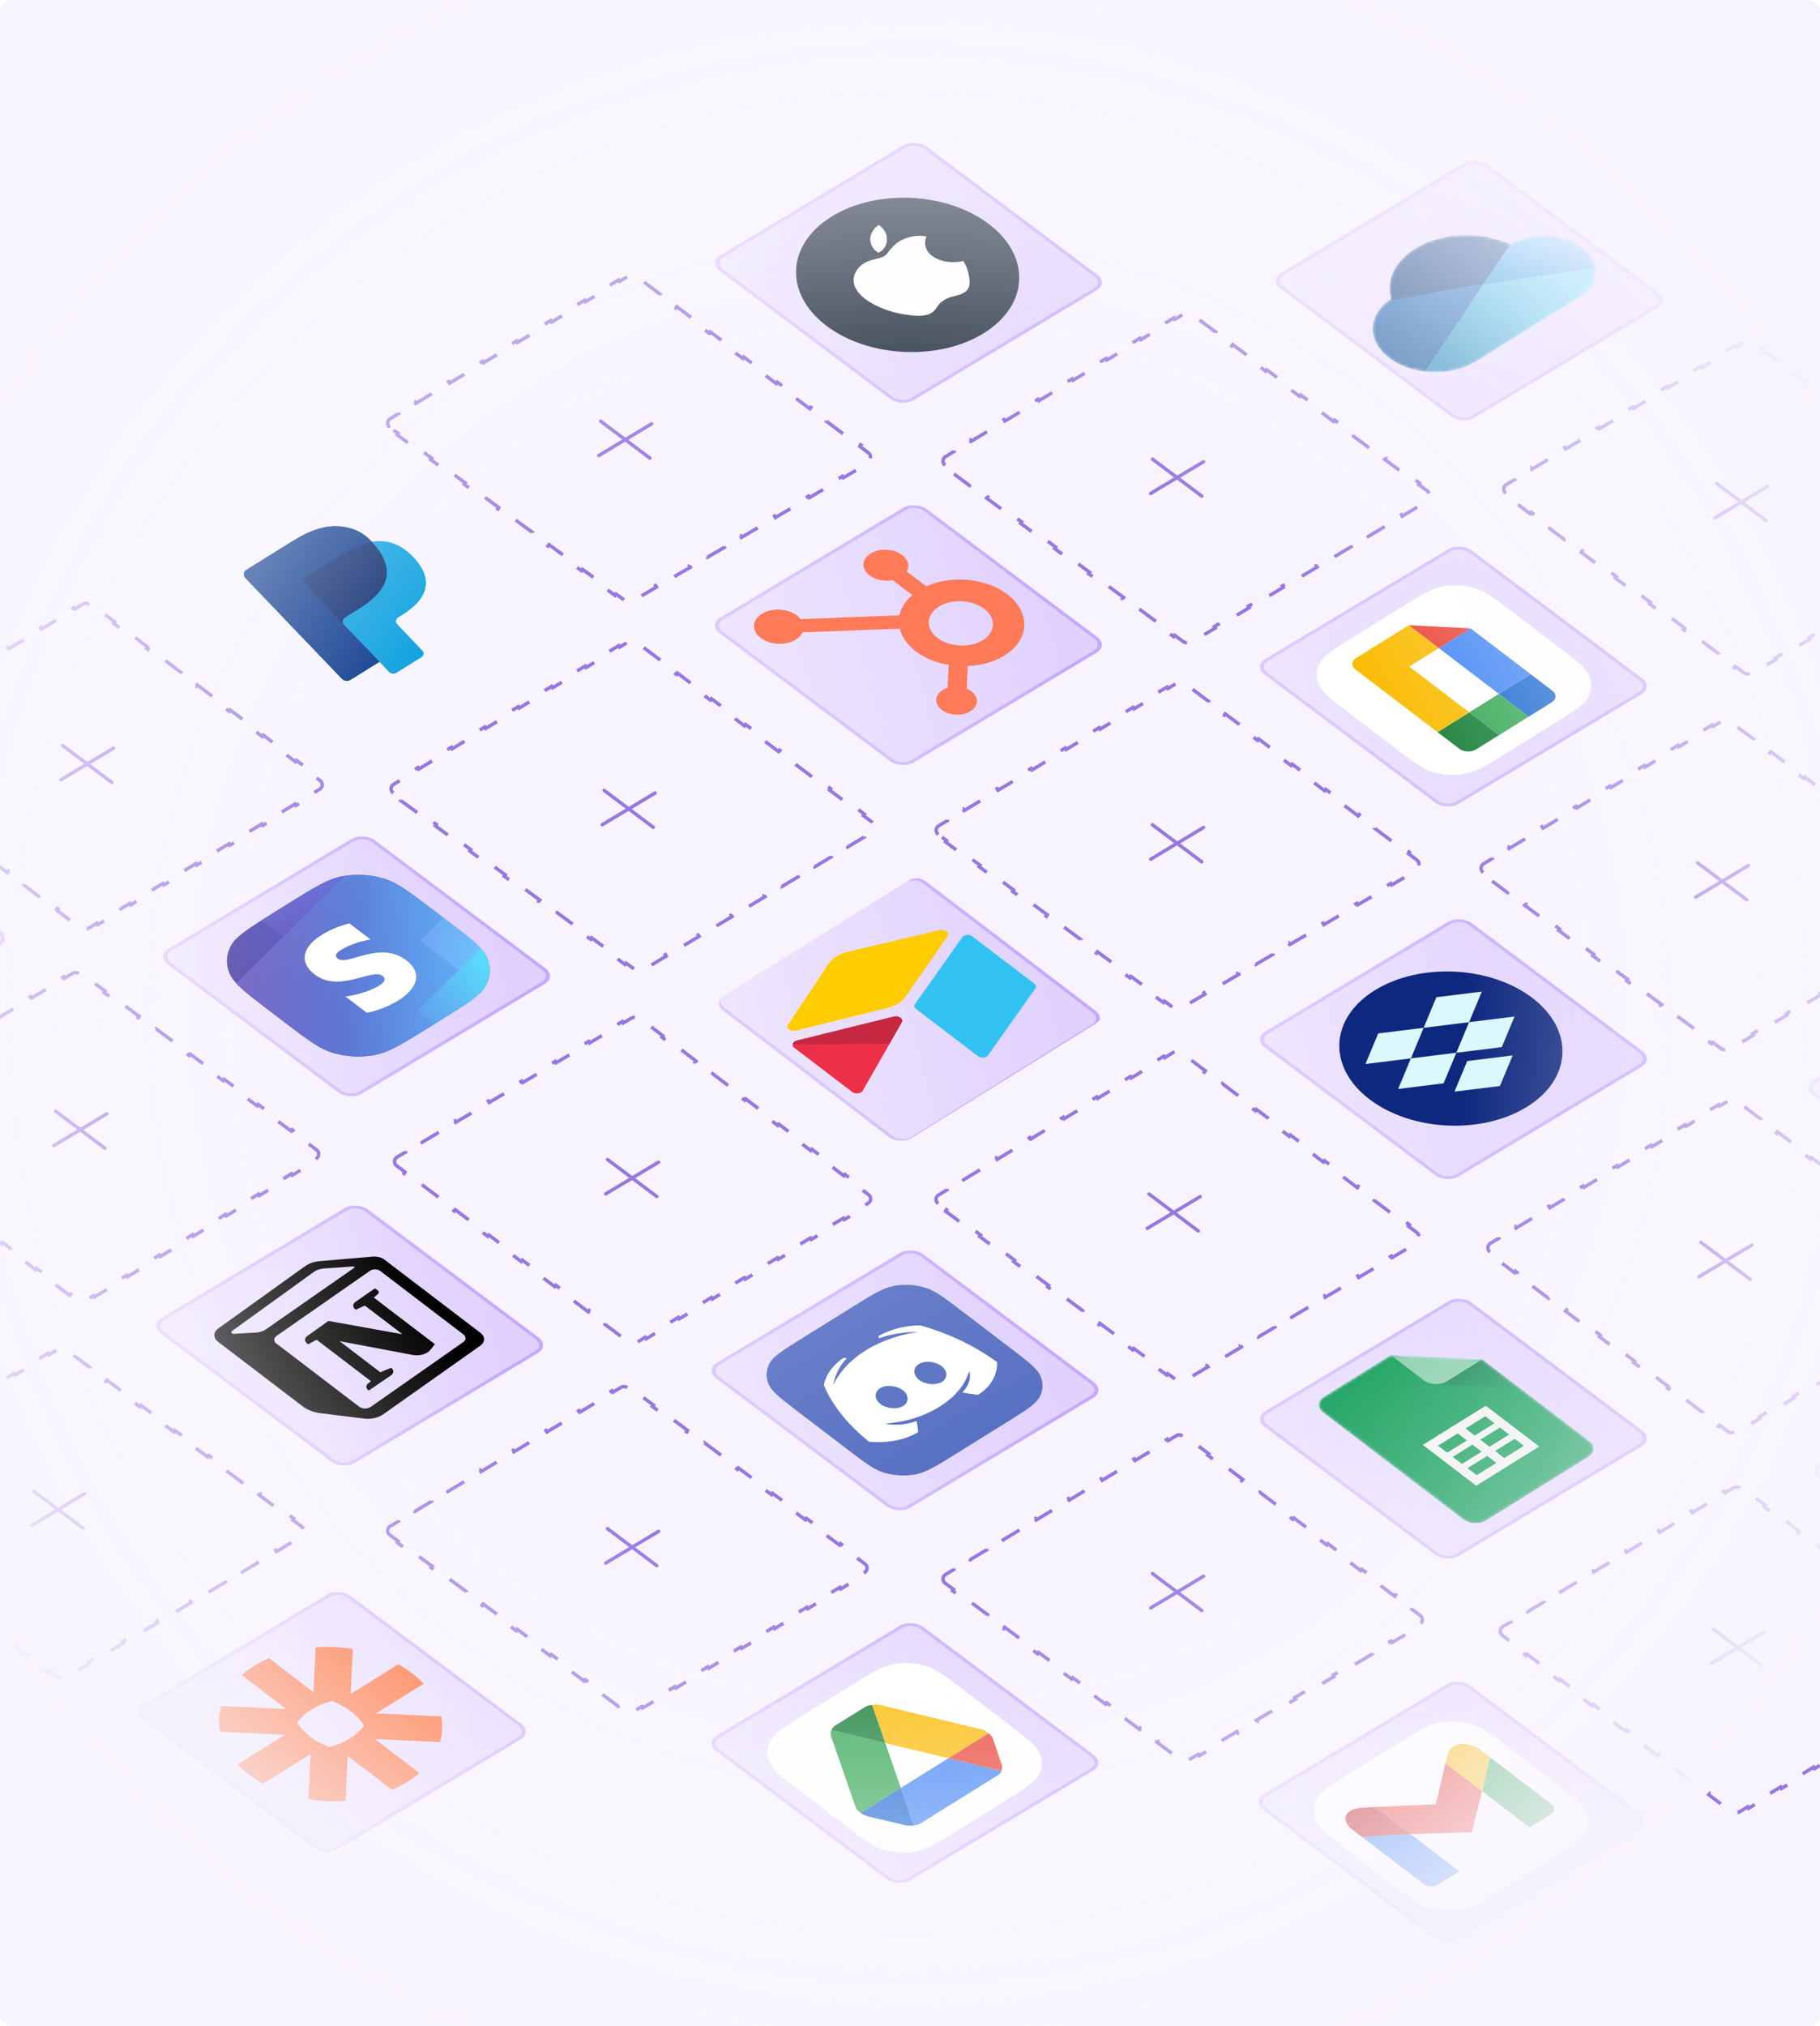 <svg width="593" height="660" viewBox="0 0 593 660" fill="none" xmlns="http://www.w3.org/2000/svg">
<g clip-path="url(#clip0_1766_43053)">
<rect width="593" height="660" rx="4" fill="#F7F3FF"/>
<g clip-path="url(#clip1_1766_43053)">
<g filter="url(#filter0_b_1766_43053)">
<rect width="78.668" height="78.668" rx="4.495" transform="matrix(0.849 -0.528 0.795 0.606 231.217 325.85)" fill="url(#paint0_linear_1766_43053)"/>
<rect x="0.924" y="0.044" width="77.545" height="77.545" rx="3.933" transform="matrix(0.849 -0.528 0.795 0.606 231.322 326.356)" stroke="url(#paint1_linear_1766_43053)" stroke-width="1.124"/>
</g>
<g clip-path="url(#clip2_1766_43053)">
<path d="M270 313.866L256.718 333.77C255.98 334.877 257.596 336.092 259.26 335.681L289.124 328.299C291.748 327.651 293.879 326.325 295.081 324.592L308.77 304.874C309.533 303.775 307.943 302.543 306.268 302.938L276.18 310.022C273.434 310.668 271.212 312.051 270 313.867" fill="#FFCC00"/>
<path d="M298.451 328.611L318.654 344.02C318.876 344.19 319.153 344.32 319.46 344.4C319.767 344.481 320.095 344.509 320.416 344.482C320.737 344.455 321.04 344.374 321.3 344.246C321.56 344.118 321.769 343.947 321.907 343.748L337.353 321.92C337.523 321.675 337.58 321.398 337.518 321.124C337.456 320.851 337.278 320.593 337.005 320.385L316.803 304.977C316.581 304.807 316.304 304.677 315.997 304.597C315.69 304.516 315.361 304.488 315.041 304.515C314.72 304.542 314.417 304.623 314.157 304.751C313.897 304.879 313.688 305.05 313.549 305.249L298.104 327.077C297.934 327.322 297.876 327.599 297.938 327.873C298 328.146 298.178 328.403 298.451 328.611Z" fill="#31C2F2"/>
<path d="M293.829 332.931L289.483 340.603L281.103 355.266C280.575 356.197 278.687 356.462 277.683 355.696L258.721 341.234C258.359 340.957 258.244 340.595 258.276 340.25C258.283 340.104 258.32 339.96 258.385 339.823C258.545 339.441 259.008 339.077 259.613 338.928L291.22 331.107C292.837 330.705 294.465 331.82 293.83 332.931" fill="#ED3049"/>
<path d="M293.829 332.931L289.883 339.896L258.274 340.249C258.281 340.103 258.318 339.96 258.383 339.823C258.542 339.441 259.006 339.077 259.61 338.927L291.217 331.107C292.835 330.704 294.464 331.821 293.829 332.931Z" fill="#C62842"/>
</g>
</g>
<g filter="url(#filter1_b_1766_43053)">
<rect width="78.668" height="78.668" rx="4.495" transform="matrix(0.857 -0.514 0.8 0.6 229.694 446.209)" fill="url(#paint2_linear_1766_43053)"/>
<rect x="0.931" y="0.048" width="77.545" height="77.545" rx="3.933" transform="matrix(0.857 -0.514 0.8 0.6 229.788 446.707)" stroke="url(#paint3_linear_1766_43053)" stroke-width="1.124"/>
</g>
<path d="M260.384 460.092C254.418 455.542 251.436 453.267 250.397 450.758C249.483 448.551 249.594 446.225 250.713 444.115C251.985 441.715 255.17 439.734 261.54 435.77L278.221 425.39C284.591 421.427 287.776 419.445 291.37 418.817C294.532 418.264 297.901 418.424 300.996 419.274C304.514 420.241 307.496 422.516 313.462 427.065L329.084 438.98C335.049 443.53 338.032 445.805 339.07 448.314C339.984 450.521 339.874 452.847 338.755 454.957C337.483 457.357 334.298 459.338 327.928 463.302L311.246 473.682C304.876 477.645 301.691 479.627 298.097 480.255C294.936 480.808 291.566 480.648 288.472 479.798C284.954 478.831 281.971 476.557 276.006 472.007L260.384 460.092Z" fill="url(#paint4_linear_1766_43053)"/>
<path d="M299.817 431.687C294.675 431.74 290.095 433.016 286.271 435.133L286.266 435.923C290.275 434.478 294.66 433.848 299.421 433.77C294.464 434.493 289.693 435.889 285.489 437.98C284.151 438.55 283.195 439.145 282.047 439.859C280.899 440.574 279.943 441.169 278.984 442.027C275.537 444.697 273.038 447.825 271.49 451.149C272.086 447.893 273.44 444.953 275.935 442.351L274.793 442.275C271.348 444.681 269.04 447.69 268.443 451.209C271.25 457.854 276.346 464.125 283.161 469.587C289.06 470.113 294.971 469.057 299.179 466.439C299.179 466.439 299.004 464.45 298.635 462.844C295.58 463.958 291.959 464.375 288.345 463.739C290.442 463.483 292.538 463.228 294.445 462.828C296.925 462.334 299.025 461.552 301.126 460.769C302.845 459.962 304.565 459.154 306.096 458.201C307.626 457.249 308.967 456.153 310.308 455.056C311.651 453.696 312.994 452.336 313.958 450.687C314.729 449.42 315.311 448.009 315.893 446.598C316.445 449.139 315.475 451.578 313.556 453.559C315.838 453.975 318.692 454.297 318.692 454.297C322.901 451.678 325.025 447.734 324.865 443.638C317.667 438.413 309.129 434.285 299.817 431.687ZM294.291 457.941C292.378 459.132 288.952 458.903 286.869 457.314C284.786 455.726 284.804 453.355 286.717 452.164C288.63 450.974 292.056 451.202 294.139 452.791C296.222 454.38 296.204 456.751 294.291 457.941ZM306.917 450.085C305.004 451.275 301.578 451.047 299.495 449.458C297.412 447.87 297.43 445.498 299.343 444.308C301.256 443.118 304.682 443.346 306.765 444.935C308.848 446.524 308.83 448.895 306.917 450.085Z" fill="white"/>
<g filter="url(#filter2_b_1766_43053)">
<rect width="78.668" height="78.668" rx="4.495" transform="matrix(0.857 -0.514 0.8 0.6 51.004 311.365)" fill="url(#paint5_linear_1766_43053)"/>
<rect x="0.931" y="0.048" width="77.545" height="77.545" rx="3.933" transform="matrix(0.857 -0.514 0.8 0.6 51.098 311.864)" stroke="url(#paint6_linear_1766_43053)" stroke-width="1.124"/>
</g>
<path d="M74.749 316.979C76.134 320.325 80.111 323.358 88.064 329.424L92.325 332.674C100.279 338.74 104.256 341.774 108.946 343.062C113.073 344.196 117.565 344.409 121.78 343.672C126.572 342.834 130.819 340.192 139.312 334.907L143.862 332.076C152.355 326.792 156.602 324.149 158.298 320.95C159.79 318.136 159.937 315.036 158.719 312.093C157.334 308.747 153.357 305.714 145.403 299.648L141.142 296.398C133.189 290.332 129.212 287.298 124.521 286.01C120.395 284.876 115.902 284.663 111.687 285.4C106.895 286.238 102.649 288.88 94.155 294.165L89.606 296.996C81.112 302.28 76.866 304.923 75.17 308.122C73.678 310.936 73.531 314.036 74.749 316.979Z" fill="url(#paint7_linear_1766_43053)"/>
<path d="M76.992 320.283C79.165 322.637 82.716 325.345 88.065 329.424L92.325 332.674C100.279 338.74 104.256 341.774 108.947 343.062C113.073 344.196 117.565 344.409 121.78 343.672C126.572 342.834 130.819 340.192 139.312 334.907L143.862 332.076C152.355 326.792 156.602 324.149 158.298 320.95C159.79 318.136 159.937 315.036 158.719 312.093C157.334 308.747 153.357 305.714 145.403 299.648L141.143 296.398C133.189 290.332 129.212 287.298 124.521 286.01C120.539 284.916 116.215 284.679 112.128 285.326L76.992 320.283Z" fill="url(#paint8_linear_1766_43053)"/>
<path d="M156.667 308.999C157.623 310.065 158.293 311.064 158.719 312.093C159.937 315.036 159.79 318.136 158.298 320.95C156.653 324.053 152.607 326.633 144.613 331.609L141.698 333.423L136.083 329.14L156.667 308.999Z" fill="url(#paint9_linear_1766_43053)"/>
<path d="M94.156 294.165L89.606 296.996C87.954 298.024 86.462 298.952 85.119 299.804L92.156 305.171L112.121 285.328C111.976 285.351 111.832 285.375 111.687 285.4C109.027 285.865 106.535 286.886 103.391 288.607C100.872 289.986 97.934 291.814 94.156 294.165Z" fill="url(#paint10_linear_1766_43053)"/>
<path d="M145.711 299.882C151.046 303.952 154.553 306.641 156.666 308.999L149.507 316.004L136.947 306.423L144.417 298.895L145.711 299.882Z" fill="url(#paint11_linear_1766_43053)"/>
<path fill-rule="evenodd" clip-rule="evenodd" d="M110.071 312.235C108.93 311.365 109.488 310.41 111.137 309.384C113.503 307.912 117.164 306.566 120.729 306.009L113.854 300.765C110.306 301.636 107.373 302.934 104.789 304.542C98.471 308.474 97.37 313.453 102.547 317.403C110.621 323.561 121.162 315.219 124.644 317.874C125.989 318.901 125.183 320.01 123.44 321.095C120.856 322.702 116.562 323.997 112.602 324.597L119.564 329.908C123.629 328.999 127.053 327.558 129.73 325.892C136.204 321.863 137.642 316.796 132.405 312.802C123.657 306.172 113.348 314.734 110.071 312.235Z" fill="white"/>
<g filter="url(#filter3_b_1766_43053)">
<rect width="78.668" height="78.668" rx="4.495" transform="matrix(0.857 -0.514 0.8 0.6 592.131 228.305)" fill="url(#paint12_linear_1766_43053)"/>
<rect x="0.931" y="0.048" width="77.545" height="77.545" rx="3.933" transform="matrix(0.857 -0.514 0.8 0.6 592.225 228.803)" stroke="url(#paint13_linear_1766_43053)" stroke-width="1.124"/>
</g>
<g filter="url(#filter4_b_1766_43053)">
<rect width="78.668" height="78.668" rx="4.495" transform="matrix(0.857 -0.514 0.8 0.6 48.756 431.616)" fill="url(#paint14_linear_1766_43053)"/>
<rect x="0.931" y="0.048" width="77.545" height="77.545" rx="3.933" transform="matrix(0.857 -0.514 0.8 0.6 48.851 432.114)" stroke="url(#paint15_linear_1766_43053)" stroke-width="1.124"/>
</g>
<g clip-path="url(#clip3_1766_43053)">
<path d="M100.428 437.863L100.067 437.587C99.153 436.89 99.177 435.826 100.121 435.151L107.001 430.235L131.146 434.594L118.862 425.226L115.924 426.602L115.752 426.472C114.828 425.766 114.864 424.687 115.836 424.015L122.193 419.615L123.093 420.302C123.515 420.624 123.541 421.108 123.154 421.45L121.802 422.644L141.694 437.816L140.327 439.566C139.185 441.028 136.728 441.753 134.401 441.313L110.625 436.824L123.914 446.96L127.49 445.488L127.711 445.715C128.404 446.426 128.268 447.376 127.386 447.978L120.157 452.911C119.17 452.296 119.087 451.248 119.97 450.565L120.865 449.874L103.146 436.359L100.428 437.863Z" fill="black"/>
<path fill-rule="evenodd" clip-rule="evenodd" d="M99.459 412.375L71.154 432.665C69.459 433.88 69.418 435.794 71.062 437.047L98.604 458.054C100.148 459.232 102.216 460.023 104.482 460.303L118.608 462.047C120.892 462.329 123.228 461.814 124.845 460.67L156.472 438.312C158.093 437.166 158.14 435.348 156.58 434.158L125.267 410.275C124.302 409.539 122.877 409.173 121.45 409.295L104.099 410.775C102.331 410.926 100.693 411.491 99.459 412.375ZM76.206 434.441C75.494 434.48 75.087 433.892 75.579 433.537L102.29 414.253C103.141 413.638 104.283 413.254 105.511 413.168L115.068 412.501C115.431 412.475 115.641 412.777 115.384 412.956L86.605 433.002C85.734 433.608 84.576 433.979 83.341 434.048L76.206 434.441ZM90.025 437.579C89.102 436.876 89.136 435.799 90.102 435.127L120.527 413.931C121.468 413.275 123.018 413.3 123.917 413.986L151.031 434.666C151.951 435.368 151.92 436.442 150.958 437.116L120.798 458.233C119.753 458.965 118.028 458.938 117.027 458.175L90.025 437.579Z" fill="black"/>
</g>
<g filter="url(#filter5_b_1766_43053)">
<rect width="78.668" height="78.668" rx="4.495" transform="matrix(0.857 -0.514 0.8 0.6 230.818 203.477)" fill="url(#paint16_linear_1766_43053)"/>
<rect x="0.931" y="0.048" width="77.545" height="77.545" rx="3.933" transform="matrix(0.857 -0.514 0.8 0.6 230.912 203.976)" stroke="url(#paint17_linear_1766_43053)" stroke-width="1.124"/>
</g>
<g clip-path="url(#clip4_1766_43053)">
<path d="M301.808 190.963L295.443 186.109C295.948 185.25 296.084 184.301 295.836 183.372C295.588 182.443 294.966 181.572 294.042 180.861L293.896 180.75C291.189 178.685 286.651 178.469 283.761 180.268L283.605 180.365C280.714 182.164 280.565 185.296 283.272 187.36L283.418 187.472C284.351 188.177 285.545 188.692 286.862 188.956C288.178 189.22 289.563 189.223 290.854 188.964L297.219 193.818C295.008 195.707 293.579 197.984 293.077 200.42L260.84 201.648C260.523 201.223 260.13 200.827 259.674 200.468C258.584 199.634 257.172 199.033 255.616 198.741C254.061 198.45 252.431 198.481 250.935 198.831C249.438 199.18 248.141 199.833 247.208 200.707C246.275 201.58 245.747 202.634 245.692 203.737C245.637 204.839 246.057 205.939 246.899 206.899C247.741 207.859 248.966 208.634 250.421 209.128C251.876 209.621 253.494 209.81 255.071 209.671C256.648 209.532 258.114 209.071 259.281 208.346C260.297 207.708 261.044 206.89 261.446 205.975L293.178 204.756C294.577 210.497 300.89 215.186 309.088 216.576L308.735 224.039C308.149 224.217 307.607 224.454 307.127 224.744C304.455 226.41 304.32 229.306 306.825 231.215C309.329 233.125 313.526 233.324 316.2 231.661C318.874 229.998 319.014 227.101 316.513 225.19C316.063 224.856 315.546 224.568 314.979 224.335L315.328 216.953C323.82 216.595 330.905 212.612 333.087 206.967C335.269 201.321 332.087 195.206 325.112 191.637C318.137 188.068 308.84 187.8 301.808 190.963ZM320.453 208.355C319.458 209.009 318.277 209.515 316.978 209.841C315.679 210.167 314.29 210.307 312.892 210.254C311.494 210.201 310.115 209.954 308.838 209.53C307.56 209.105 306.409 208.51 305.453 207.781C304.498 207.052 303.756 206.203 303.272 205.285C302.788 204.366 302.573 203.396 302.637 202.433C302.702 201.469 303.046 200.531 303.649 199.674C304.251 198.817 305.101 198.059 306.147 197.443C310.394 194.988 316.813 195.37 320.668 198.307C324.523 201.245 324.43 205.683 320.457 208.347" fill="#FF7A59"/>
</g>
<g filter="url(#filter6_b_1766_43053)">
<rect width="78.668" height="78.668" rx="4.495" transform="matrix(0.857 -0.514 0.8 0.6 587.073 354.071)" fill="url(#paint18_linear_1766_43053)"/>
<rect x="0.931" y="0.048" width="77.545" height="77.545" rx="3.933" transform="matrix(0.857 -0.514 0.8 0.6 587.168 354.57)" stroke="url(#paint19_linear_1766_43053)" stroke-width="1.124"/>
</g>
<g filter="url(#filter7_b_1766_43053)">
<rect width="78.668" height="78.668" rx="4.495" transform="matrix(0.857 -0.514 0.8 0.6 407.925 586.705)" fill="url(#paint20_linear_1766_43053)"/>
<rect x="0.931" y="0.048" width="77.545" height="77.545" rx="3.933" transform="matrix(0.857 -0.514 0.8 0.6 408.019 587.203)" stroke="url(#paint21_linear_1766_43053)" stroke-width="1.124"/>
</g>
<g clip-path="url(#clip5_1766_43053)">
<path d="M443.916 588.561L458.275 579.945L471.672 589.993L457.312 598.609L443.916 588.561Z" fill="#4F3895"/>
<path d="M459.774 579.046L474.134 570.43L487.531 580.478L473.171 589.094L459.774 579.046Z" fill="#4F3895"/>
<path d="M458.711 599.658L473.071 591.042L486.467 601.09L472.108 609.706L458.711 599.658Z" fill="#4F3895"/>
<path d="M474.571 590.143L488.93 581.527L502.327 591.575L487.968 600.19L474.571 590.143Z" fill="#4F3895"/>
</g>
<g clip-path="url(#clip6_1766_43053)" filter="url(#filter8_d_1766_43053)">
<path d="M439.015 601.573C432.829 596.855 429.736 594.496 428.659 591.893C427.711 589.605 427.826 587.193 428.986 585.004C430.305 582.516 433.608 580.461 440.214 576.351L455.548 566.81C462.154 562.699 465.456 560.644 469.183 559.993C472.462 559.419 475.956 559.585 479.165 560.467C482.814 561.469 485.907 563.828 492.093 568.547L506.453 579.499C512.639 584.217 515.732 586.577 516.809 589.179C517.757 591.467 517.642 593.879 516.482 596.068C515.163 598.556 511.86 600.611 505.254 604.721L489.92 614.262C483.314 618.373 480.012 620.428 476.284 621.079C473.006 621.653 469.512 621.487 466.303 620.605C462.654 619.603 459.561 617.244 453.375 612.525L439.015 601.573Z" fill="white"/>
<path d="M470.931 573.275L467.877 586.663L447.973 587.56L447.975 587.561L448.001 587.561L459.615 596.42L479.553 595.75L482.887 582.393L470.931 573.275Z" fill="#EA4335"/>
<path d="M471.894 569.881L470.931 573.275L482.887 582.393L485.522 571.414L481.46 568.316C481.46 568.316 474.52 564.599 471.894 569.881Z" fill="#FBBC05"/>
<path d="M482.887 582.393L498.393 594.22L505.582 589.748C505.582 589.748 507.43 588.324 505.394 586.567L485.525 571.413L482.887 582.393Z" fill="#34A853"/>
<path d="M475.463 608.506L459.616 596.42L459.59 596.42L475.463 608.506Z" fill="#C5221F"/>
<path d="M447.975 587.562L443.005 587.876C435.111 589.139 439.77 594.273 439.77 594.273L443.832 597.371L459.59 596.42L447.975 587.562Z" fill="#C5221F"/>
<path d="M447.975 587.561L459.59 596.42L459.616 596.42L448.001 587.561L447.975 587.561Z" fill="#C5221F"/>
<path d="M443.834 597.372L463.703 612.527C466.034 614.104 468.276 612.978 468.276 612.978L475.465 608.505L459.59 596.42L443.834 597.372Z" fill="#4285F4"/>
</g>
<g filter="url(#filter9_b_1766_43053)">
<rect width="78.668" height="78.668" rx="4.495" transform="matrix(0.857 -0.514 0.8 0.6 230.818 85.475)" fill="url(#paint22_linear_1766_43053)"/>
<rect x="0.931" y="0.048" width="77.545" height="77.545" rx="3.933" transform="matrix(0.857 -0.514 0.8 0.6 230.912 85.973)" stroke="url(#paint23_linear_1766_43053)" stroke-width="1.124"/>
</g>
<g clip-path="url(#clip7_1766_43053)">
<path d="M322.273 73.023C335.992 83.487 335.25 99.368 320.587 108.492C305.924 117.615 282.914 116.513 269.195 106.049C255.463 95.576 256.218 79.704 270.881 70.58C285.543 61.457 308.541 62.55 322.273 73.023Z" fill="#283544"/>
<path d="M301.885 76.999C301.819 77.15 300.041 80.568 303.743 83.392C308.127 86.511 313.796 85.034 313.868 84.99C313.875 85.094 315.253 86.921 315.624 89.504C316.056 91.658 316.358 93.913 314.137 95.295C312.025 96.609 310.1 96.192 307.663 97.708C305.046 99.337 305.471 100.687 303.467 101.934C301.247 103.316 297.817 102.876 294.695 102.418C290.621 101.811 285.527 100.05 282.054 97.476C280.206 96.117 278.823 94.512 278.321 92.73C277.636 90.232 278.748 87.555 281.481 85.789C283.548 84.416 286.782 84.257 288.082 83.449C289.328 82.674 290.381 80.251 293.016 78.612C294.154 77.905 297.486 76.245 301.885 76.999ZM286.264 82.312C284.231 81.286 283.623 79.373 283.543 77.961C283.513 76.213 284.614 74.328 286.311 73.272C288.073 74.467 289.009 76.131 288.964 77.796C289.139 79.454 288.204 81.366 286.264 82.312Z" fill="white"/>
</g>
<g filter="url(#filter10_b_1766_43053)">
<rect width="78.668" height="78.668" rx="4.495" transform="matrix(0.857 -0.514 0.8 0.6 43.137 557.485)" fill="url(#paint24_linear_1766_43053)"/>
<rect x="0.931" y="0.048" width="77.545" height="77.545" rx="3.933" transform="matrix(0.857 -0.514 0.8 0.6 43.231 557.984)" stroke="url(#paint25_linear_1766_43053)" stroke-width="1.124"/>
</g>
<g clip-path="url(#clip8_1766_43053)">
<path d="M118.594 562.061C116.262 565.269 112.229 567.782 107.357 569.053C102.632 567.328 98.853 564.447 96.839 561.034C99.168 557.824 103.207 555.311 108.078 554.04C112.803 555.765 116.581 558.648 118.594 562.061ZM129.762 542.093L114.26 551.738L114.963 537.094C110.981 536.44 106.871 536.246 102.845 536.522L102.142 551.166L87.635 540.101C84.249 541.57 81.249 543.438 78.783 545.609L93.291 556.674L72.071 555.67C71.264 558.4 71.129 561.239 71.669 564.033L92.889 565.036L77.388 574.681C79.825 577.07 82.351 579.169 85.672 581L101.174 571.354L100.47 585.999C104.459 586.654 108.555 586.848 112.588 586.573L113.291 571.928L127.799 582.993C131.183 581.523 134.183 579.656 136.649 577.486L122.141 566.42L143.363 567.424C144.169 564.691 144.304 561.858 143.763 559.061L122.543 558.058L138.046 548.412C135.803 546.019 132.989 543.873 129.762 542.093Z" fill="#FF4A00"/>
</g>
<g filter="url(#filter11_b_1766_43053)">
<rect width="78.668" height="78.668" rx="4.495" transform="matrix(0.857 -0.514 0.8 0.6 229.694 567.6)" fill="url(#paint26_linear_1766_43053)"/>
<rect x="0.931" y="0.048" width="77.545" height="77.545" rx="3.933" transform="matrix(0.857 -0.514 0.8 0.6 229.788 568.098)" stroke="url(#paint27_linear_1766_43053)" stroke-width="1.124"/>
</g>
<g clip-path="url(#clip9_1766_43053)" filter="url(#filter12_d_1766_43053)">
<path d="M261.015 582.573C254.829 577.855 251.736 575.496 250.658 572.893C249.711 570.605 249.825 568.193 250.986 566.004C252.305 563.516 255.608 561.461 262.214 557.351L277.547 547.81C284.153 543.699 287.456 541.644 291.183 540.993C294.462 540.419 297.956 540.585 301.165 541.467C304.814 542.469 307.907 544.828 314.093 549.547L328.453 560.499C334.639 565.217 337.732 567.577 338.809 570.179C339.757 572.467 339.642 574.879 338.482 577.068C337.163 579.556 333.86 581.611 327.254 585.721L311.92 595.262C305.314 599.373 302.011 601.428 298.284 602.079C295.006 602.653 291.512 602.487 288.302 601.605C284.654 600.603 281.561 598.244 275.375 593.525L261.015 582.573Z" fill="white"/>
<path d="M288.438 566.728L271.034 562.54C271.045 562.246 271.159 561.987 271.318 561.761C269.98 563.419 271.126 565.524 271.126 565.524L278.944 588.085C279.396 588.663 279.91 589.12 280.424 589.483L293.506 581.344L288.438 566.728Z" fill="#34A853"/>
<path d="M288.437 566.728L309.03 571.684L322.111 563.545C321.639 563.155 321.031 562.757 320.242 562.388L288.454 554.742C288.454 554.742 285.529 553.744 283.001 554.492C283.341 554.407 283.73 554.353 284.155 554.376L288.437 566.728Z" fill="#FBBC05"/>
<path d="M288.438 566.728L284.156 554.377C283.73 554.354 283.341 554.407 283.001 554.492C282.629 554.603 282.264 554.75 281.915 554.945L281.569 555.161L272.429 560.847L272.083 561.063C271.766 561.279 271.515 561.515 271.318 561.761C271.162 561.986 271.045 562.247 271.035 562.541L288.438 566.728Z" fill="#188038"/>
<path d="M293.508 581.342L297.742 593.554C297.742 593.554 297.428 593.613 296.932 593.64C298.516 593.573 299.551 593.124 299.551 593.124L325.023 577.275C326.429 576.4 326.219 575.835 326.219 575.835C326.221 575.83 326.221 575.827 326.224 575.823L309.03 571.684L293.508 581.342Z" fill="#4285F4"/>
<path d="M293.508 581.342L280.427 589.482C281.948 590.551 283.474 590.781 283.474 590.781L284.765 591.084C284.847 591.098 284.895 591.106 284.895 591.106L287.725 591.782L294.046 593.274C294.275 593.352 294.502 593.411 294.727 593.463C294.807 593.478 294.888 593.499 294.968 593.511C294.991 593.515 295.014 593.52 295.036 593.524C295.727 593.639 296.363 593.663 296.935 593.639C297.433 593.613 297.745 593.552 297.745 593.552L293.508 581.342Z" fill="#1967D2"/>
<path d="M309.03 571.684L322.111 563.545C323.502 564.696 323.678 565.765 323.678 565.765L323.986 566.681C323.998 566.738 324.003 566.772 324.003 566.772L324.693 568.78L326.207 573.263C326.295 573.428 326.358 573.59 326.41 573.749C326.424 573.805 326.445 573.863 326.455 573.919C326.459 573.935 326.463 573.951 326.467 573.967C326.562 574.452 326.533 574.891 326.44 575.28C326.352 575.619 326.233 575.826 326.233 575.826L309.03 571.684Z" fill="#EA4335"/>
</g>
<g filter="url(#filter13_b_1766_43053)">
<rect width="78.668" height="78.668" rx="4.495" transform="matrix(0.857 -0.514 0.8 0.6 -126.562 299.003)" fill="url(#paint28_linear_1766_43053)"/>
<rect x="0.931" y="0.048" width="77.545" height="77.545" rx="3.933" transform="matrix(0.857 -0.514 0.8 0.6 -126.468 299.502)" stroke="url(#paint29_linear_1766_43053)" stroke-width="1.124"/>
</g>
<g clip-path="url(#clip10_1766_43053)">
<path d="M121.177 176.457C118.16 173.338 115.164 171.871 110.877 171.465C106.114 170.969 100.961 172.766 95.644 176.075L80.381 185.572C79.298 186.246 79.152 187.361 79.973 188.26L111.496 221.167C112.137 221.793 113.376 221.919 114.163 221.429L123.616 215.547L126.812 218.939C127.361 219.494 128.408 219.611 129.196 219.121L137.172 214.158C138.157 213.546 138.297 212.562 137.563 211.865L129.432 203.346C128.698 202.649 128.937 201.604 129.823 201.053L131.005 200.318C138.685 195.539 141.83 189.482 135.093 181.889C132.268 178.779 128.92 176.635 124.915 176.308C123.677 176.182 122.525 176.258 121.177 176.457Z" fill="#009CDE"/>
<path d="M121.177 176.457C118.16 173.338 115.164 171.871 110.877 171.465C106.114 170.969 100.961 172.766 95.644 176.075L80.381 185.572C79.298 186.246 79.152 187.361 79.973 188.26L111.496 221.167C112.137 221.793 113.376 221.919 114.163 221.429L123.616 215.547L112.192 203.697C111.371 202.798 111.517 201.683 112.6 201.009L117.13 198.19C125.992 192.676 129.555 185.847 121.72 177.144C121.633 176.942 121.356 176.73 121.177 176.457Z" fill="#012169"/>
<path d="M99.311 190.191C98.762 189.635 98.816 188.449 99.702 187.898L111.715 180.423C113.093 179.565 114.564 178.778 115.931 178.184C117.199 177.651 119.631 176.778 121.171 176.589C118.154 173.47 115.158 172.003 110.871 171.597C106.114 170.969 100.961 172.766 95.644 176.075L80.381 185.572C79.298 186.246 79.152 187.361 79.973 188.26L111.496 221.167C112.137 221.793 113.376 221.919 114.163 221.429L123.616 215.547L99.311 190.191Z" fill="#003087"/>
</g>
<g filter="url(#filter14_b_1766_43053)">
<rect width="78.668" height="78.668" rx="4.495" transform="matrix(0.857 -0.514 0.8 0.6 588.862 478.92)" fill="url(#paint30_linear_1766_43053)"/>
<rect x="0.931" y="0.048" width="77.545" height="77.545" rx="3.933" transform="matrix(0.857 -0.514 0.8 0.6 588.956 479.418)" stroke="url(#paint31_linear_1766_43053)" stroke-width="1.124"/>
</g>
<g filter="url(#filter15_b_1766_43053)">
<rect width="78.668" height="78.668" rx="4.495" transform="matrix(0.857 -0.514 0.8 0.6 408.384 461.959)" fill="url(#paint32_linear_1766_43053)"/>
<rect x="0.931" y="0.048" width="77.545" height="77.545" rx="3.933" transform="matrix(0.857 -0.514 0.8 0.6 408.478 462.458)" stroke="url(#paint33_linear_1766_43053)" stroke-width="1.124"/>
</g>
<g clip-path="url(#clip11_1766_43053)">
<mask id="mask0_1766_43053" style="mask-type:alpha" maskUnits="userSpaceOnUse" x="429" y="441" width="91" height="56">
<path d="M453.142 441.358L431.339 454.924C429.223 456.24 429.113 458.554 431.095 460.066L476.734 494.875C478.716 496.387 482.068 496.546 484.184 495.229L517.529 474.481C519.645 473.165 519.755 470.851 517.774 469.339L482.944 442.774L453.142 441.358Z" fill="white"/>
</mask>
<g mask="url(#mask0_1766_43053)">
<path d="M453.142 441.358L431.339 454.924C429.223 456.24 429.113 458.554 431.095 460.066L476.734 494.875C478.716 496.387 482.068 496.546 484.184 495.229L517.529 474.481C519.645 473.165 519.755 470.851 517.774 469.339L482.944 442.774L467.961 443.78L453.142 441.358Z" fill="#0F9D58"/>
</g>
<mask id="mask1_1766_43053" style="mask-type:alpha" maskUnits="userSpaceOnUse" x="429" y="441" width="91" height="56">
<path d="M453.142 441.358L431.339 454.924C429.223 456.24 429.113 458.554 431.095 460.066L476.734 494.875C478.716 496.387 482.068 496.546 484.184 495.229L517.529 474.481C519.645 473.165 519.755 470.851 517.774 469.339L482.944 442.774L453.142 441.358Z" fill="white"/>
</mask>
<g mask="url(#mask1_1766_43053)">
<path d="M463.574 470.629L480.989 483.911L501.509 471.143L484.094 457.861L463.574 470.629ZM487.564 476.493L481.152 480.483L478.149 478.193L484.562 474.203L487.564 476.493ZM482.76 472.829L476.348 476.819L473.345 474.529L479.757 470.539L482.76 472.829ZM477.956 469.165L471.544 473.155L468.541 470.865L474.953 466.875L477.956 469.165ZM496.542 470.907L490.129 474.897L487.127 472.607L493.539 468.617L496.542 470.907ZM491.737 467.243L485.325 471.233L482.322 468.943L488.735 464.953L491.737 467.243ZM486.933 463.579L480.521 467.569L477.518 465.279L483.931 461.289L486.933 463.579Z" fill="#F1F1F1"/>
</g>
<mask id="mask2_1766_43053" style="mask-type:alpha" maskUnits="userSpaceOnUse" x="429" y="441" width="91" height="56">
<path d="M453.142 441.358L431.339 454.924C429.223 456.24 429.113 458.554 431.095 460.066L476.734 494.875C478.716 496.387 482.068 496.546 484.184 495.229L517.529 474.481C519.645 473.165 519.755 470.851 517.774 469.339L482.944 442.774L453.142 441.358Z" fill="white"/>
</mask>
<g mask="url(#mask2_1766_43053)">
<path d="M467.627 450.845L495.247 452.156L482.945 442.773L467.627 450.845Z" fill="url(#paint34_linear_1766_43053)"/>
</g>
<mask id="mask3_1766_43053" style="mask-type:alpha" maskUnits="userSpaceOnUse" x="429" y="441" width="91" height="56">
<path d="M453.142 441.358L431.339 454.924C429.223 456.24 429.113 458.554 431.095 460.066L476.734 494.875C478.716 496.387 482.068 496.546 484.184 495.229L517.529 474.481C519.645 473.165 519.755 470.851 517.774 469.339L482.944 442.774L453.142 441.358Z" fill="white"/>
</mask>
<g mask="url(#mask3_1766_43053)">
<path d="M453.143 441.357L463.952 449.601C465.943 451.119 469.277 451.278 471.403 449.955L482.945 442.773L453.143 441.357Z" fill="#87CEAC"/>
</g>
<mask id="mask4_1766_43053" style="mask-type:alpha" maskUnits="userSpaceOnUse" x="429" y="441" width="91" height="56">
<path d="M453.142 441.358L431.339 454.924C429.223 456.24 429.113 458.554 431.095 460.066L476.734 494.875C478.716 496.387 482.068 496.546 484.184 495.229L517.529 474.481C519.645 473.165 519.755 470.851 517.774 469.339L482.944 442.774L453.142 441.358Z" fill="white"/>
</mask>
<g mask="url(#mask4_1766_43053)">
<path d="M431.339 454.924C429.223 456.24 429.113 458.554 431.095 460.066L431.395 460.295C429.413 458.783 429.523 456.469 431.64 455.153L453.442 441.587L453.142 441.358L431.339 454.924Z" fill="white" fill-opacity="0.2"/>
</g>
<mask id="mask5_1766_43053" style="mask-type:alpha" maskUnits="userSpaceOnUse" x="429" y="441" width="91" height="56">
<path d="M453.142 441.358L431.339 454.924C429.223 456.24 429.113 458.554 431.095 460.066L476.734 494.875C478.716 496.387 482.068 496.546 484.184 495.229L517.529 474.481C519.645 473.165 519.755 470.851 517.774 469.339L482.944 442.774L453.142 441.358Z" fill="white"/>
</mask>
<g mask="url(#mask5_1766_43053)">
<path d="M517.229 474.252L483.884 495C481.768 496.317 478.415 496.157 476.434 494.646L476.734 494.875C478.716 496.386 482.068 496.546 484.184 495.229L517.529 474.481C519.645 473.165 519.755 470.851 517.774 469.339L517.473 469.11C519.455 470.622 519.345 472.936 517.229 474.252Z" fill="#263238" fill-opacity="0.2"/>
</g>
<mask id="mask6_1766_43053" style="mask-type:alpha" maskUnits="userSpaceOnUse" x="429" y="441" width="91" height="56">
<path d="M453.142 441.358L431.339 454.924C429.223 456.24 429.113 458.554 431.095 460.066L476.734 494.875C478.716 496.387 482.068 496.546 484.184 495.229L517.529 474.481C519.645 473.165 519.755 470.851 517.774 469.339L482.944 442.774L453.142 441.358Z" fill="white"/>
</mask>
<g mask="url(#mask6_1766_43053)">
<path d="M471.403 449.955C469.277 451.278 465.943 451.119 463.952 449.601L464.252 449.83C466.243 451.348 469.577 451.507 471.703 450.184L483.245 443.002L482.945 442.773L471.403 449.955Z" fill="#263238" fill-opacity="0.1"/>
</g>
<path d="M453.142 441.358L431.339 454.924C429.223 456.24 429.113 458.554 431.095 460.066L476.734 494.875C478.716 496.387 482.068 496.546 484.184 495.229L517.529 474.481C519.645 473.165 519.755 470.851 517.774 469.339L482.944 442.774L453.142 441.358Z" fill="url(#paint35_radial_1766_43053)"/>
</g>
<g filter="url(#filter16_b_1766_43053)">
<rect width="78.668" height="78.668" rx="4.495" transform="matrix(0.857 -0.514 0.8 0.6 408.384 216.963)" fill="url(#paint36_linear_1766_43053)"/>
<rect x="0.931" y="0.048" width="77.545" height="77.545" rx="3.933" transform="matrix(0.857 -0.514 0.8 0.6 408.478 217.462)" stroke="url(#paint37_linear_1766_43053)" stroke-width="1.124"/>
</g>
<g filter="url(#filter17_d_1766_43053)">
<path d="M440.015 231.573C433.829 226.855 430.736 224.496 429.659 221.893C428.711 219.605 428.826 217.193 429.986 215.004C431.305 212.516 434.608 210.461 441.214 206.351L456.548 196.81C463.154 192.699 466.456 190.644 470.183 189.993C473.462 189.419 476.956 189.585 480.165 190.467C483.814 191.469 486.907 193.828 493.093 198.547L507.453 209.499C513.639 214.217 516.732 216.577 517.809 219.179C518.757 221.467 518.642 223.879 517.482 226.068C516.163 228.556 512.86 230.611 506.254 234.721L490.92 244.262C484.314 248.373 481.012 250.428 477.284 251.079C474.006 251.653 470.512 251.487 467.303 250.605C463.654 249.603 460.561 247.244 454.375 242.525L440.015 231.573Z" fill="white"/>
<path d="M468.383 237.458L475.473 242.865C476.919 243.968 479.354 244.075 480.912 243.106L488.432 238.427L478.725 231.023L468.383 237.458Z" fill="#188038"/>
<path d="M498.088 232.421L505.601 227.746C507.158 226.778 507.251 225.097 505.806 223.995L498.714 218.586L488.379 225.016L498.088 232.421Z" fill="#1967D2"/>
<path d="M488.377 225.018L478.725 231.023L488.434 238.428L498.086 232.423L488.377 225.018Z" fill="#34A853"/>
<path d="M441.863 213.323C440.306 214.292 440.213 215.972 441.658 217.074L468.383 237.458L478.725 231.023L459.164 216.103L468.815 210.098L459.034 202.638L441.863 213.323Z" fill="#FBBC05"/>
<path d="M479.152 203.666L468.818 210.097L488.379 225.016L498.714 218.586L479.152 203.666Z" fill="#4285F4"/>
<path d="M468.817 210.096L479.15 203.667L459.037 202.637L468.817 210.096Z" fill="#EA4335"/>
</g>
<g filter="url(#filter18_b_1766_43053)">
<rect width="78.668" height="78.668" rx="4.495" transform="matrix(0.857 -0.514 0.8 0.6 408.384 338.337)" fill="url(#paint38_linear_1766_43053)"/>
<rect x="0.931" y="0.048" width="77.545" height="77.545" rx="3.933" transform="matrix(0.857 -0.514 0.8 0.6 408.478 338.836)" stroke="url(#paint39_linear_1766_43053)" stroke-width="1.124"/>
</g>
<circle cx="31.257" cy="31.257" r="31.257" transform="matrix(0.849 -0.528 0.795 0.606 421.342 339.093)" fill="#0F287F"/>
<path fill-rule="evenodd" clip-rule="evenodd" d="M449.054 336.602L444.901 346.561L459.705 344.726L455.553 354.685L470.357 352.849L474.509 342.89L489.313 341.054L493.466 331.095L478.662 332.93L482.814 322.971L468.01 324.806L463.858 334.766L449.054 336.602ZM463.858 334.766L478.662 332.93L474.509 342.89L459.705 344.726L463.858 334.766Z" fill="#DAF8FE"/>
<path d="M473.907 355.557L478.06 345.598L492.864 343.762L488.711 353.722L473.907 355.557Z" fill="#DAF8FE"/>
<g filter="url(#filter19_b_1766_43053)">
<rect width="78.668" height="78.668" rx="4.495" transform="matrix(0.857 -0.514 0.8 0.6 413.544 91.197)" fill="url(#paint40_linear_1766_43053)"/>
<rect x="0.931" y="0.048" width="77.545" height="77.545" rx="3.933" transform="matrix(0.857 -0.514 0.8 0.6 413.638 91.695)" stroke="url(#paint41_linear_1766_43053)" stroke-width="1.124"/>
</g>
<g clip-path="url(#clip12_1766_43053)">
<path d="M456.822 89.505L453.402 98.323L466.845 97.022L470.266 88.204L456.822 89.505ZM473.687 79.386L470.267 88.204L483.711 86.904L487.131 78.086L473.687 79.386ZM463.426 105.841L476.869 104.54L480.29 95.722L466.846 97.023L463.426 105.841ZM483.711 86.904L480.291 95.722L493.735 94.422L497.155 85.604L483.711 86.904ZM478.551 105.801L491.995 104.5L495.415 95.682L481.972 96.983L478.551 105.801Z" fill="#4F3895"/>
</g>
<g clip-path="url(#clip13_1766_43053)">
<mask id="mask7_1766_43053" style="mask-type:alpha" maskUnits="userSpaceOnUse" x="447" y="76" width="73" height="46">
<path d="M480.998 117.713C472.801 122.813 460.063 122.301 452.546 116.568C445.194 110.96 445.561 102.437 453.249 97.293C451.557 91.462 454.185 85.225 460.982 80.996C469.76 75.534 482.669 75.177 492.166 79.623C498.941 75.473 509.394 75.915 515.573 80.629C521.584 85.213 521.13 92.742 515.185 96.42L480.998 117.713Z" fill="#C4C4C4"/>
</mask>
<g mask="url(#mask7_1766_43053)">
<path d="M480.998 117.713C476.35 120.605 470.242 121.692 464.454 121.047L483.198 92.578L519.867 87.294C520.337 90.583 519.056 94.032 515.427 96.269C509.993 99.672 489.022 112.72 480.998 117.713Z" fill="url(#paint42_linear_1766_43053)"/>
<path d="M492.124 79.603L483.198 92.578L519.867 87.294C519.526 84.905 518.103 82.558 515.573 80.629C509.394 75.915 498.941 75.473 492.166 79.623C492.152 79.616 492.138 79.609 492.124 79.603Z" fill="url(#paint43_linear_1766_43053)"/>
<path d="M452.392 97.903L483.198 92.578L492.124 79.603C482.63 75.178 469.747 75.542 460.982 80.996C454.185 85.225 451.557 91.462 453.249 97.293C452.953 97.492 452.667 97.695 452.392 97.903Z" fill="url(#paint44_linear_1766_43053)"/>
<path d="M464.454 121.047L483.198 92.578L452.392 97.903C445.544 103.09 445.478 111.177 452.546 116.568C455.8 119.05 460.034 120.554 464.454 121.047Z" fill="url(#paint45_linear_1766_43053)"/>
</g>
</g>
<path d="M129.222 379.682C128.262 378.961 128.342 377.496 129.374 376.884L132.102 375.267L131.815 374.783L137.27 371.549L137.557 372.033L143.012 368.798L142.725 368.315L148.18 365.081L148.466 365.564L153.921 362.33L153.635 361.847L159.09 358.613L159.376 359.096L164.831 355.862L164.544 355.379L169.999 352.145L170.286 352.628L175.741 349.394L175.454 348.911L180.909 345.677L181.196 346.16L186.65 342.926L186.364 342.443L191.819 339.208L192.105 339.692L197.56 336.458L197.273 335.974L202.728 332.74L203.015 333.224L205.742 331.607C206.333 331.256 207.077 331.3 207.623 331.716L210.316 333.766L210.656 333.319L216.041 337.419L215.701 337.866L221.086 341.967L221.426 341.52L226.811 345.62L226.471 346.067L231.856 350.168L232.196 349.721L237.581 353.821L237.241 354.268L242.626 358.369L242.966 357.922L248.351 362.022L248.01 362.469L253.395 366.57L253.736 366.123L259.121 370.223L258.78 370.67L264.165 374.771L264.506 374.324L269.891 378.424L269.55 378.871L274.935 382.972L275.276 382.525L280.661 386.625L280.32 387.072L283.013 389.123C283.96 389.844 283.881 391.295 282.86 391.908L280.171 393.525L280.46 394.007L275.082 397.241L274.792 396.759L269.414 399.993L269.703 400.475L264.324 403.709L264.035 403.227L258.656 406.461L258.946 406.943L253.567 410.177L253.278 409.695L247.899 412.929L248.189 413.411L242.81 416.645L242.521 416.163L237.142 419.397L237.431 419.879L232.053 423.113L231.763 422.631L226.385 425.865L226.674 426.347L221.296 429.581L221.006 429.099L215.628 432.333L215.917 432.815L210.539 436.049L210.249 435.567L207.56 437.184C206.971 437.538 206.228 437.5 205.679 437.087L202.948 435.037L202.611 435.487L197.15 431.386L197.487 430.937L192.026 426.836L191.688 427.286L186.227 423.185L186.565 422.736L181.103 418.636L180.766 419.085L175.305 414.985L175.642 414.535L170.181 410.435L169.844 410.884L164.382 406.784L164.72 406.334L159.259 402.234L158.921 402.683L153.46 398.583L153.797 398.134L148.336 394.033L147.999 394.483L142.538 390.382L142.875 389.933L137.414 385.832L137.076 386.282L131.615 382.181L131.953 381.732L129.222 379.682Z" stroke="#9777E0" stroke-width="1.124" stroke-dasharray="6.74 6.74"/>
<path d="M197.948 377.678L213.992 389.711" stroke="#9777E0" stroke-width="1.124" stroke-linecap="round" stroke-linejoin="round"/>
<path d="M214.568 378.536L197.371 388.854" stroke="#9777E0" stroke-width="1.124" stroke-linecap="round" stroke-linejoin="round"/>
<path d="M305.664 392.016C304.701 391.303 304.768 389.842 305.793 389.22L308.521 387.564L308.23 387.084L313.686 383.773L313.978 384.253L319.435 380.942L319.143 380.461L324.6 377.15L324.892 377.63L330.349 374.319L330.057 373.838L335.514 370.527L335.806 371.007L341.263 367.696L340.971 367.216L346.428 363.904L346.72 364.384L352.176 361.073L351.885 360.593L357.342 357.281L357.633 357.762L363.09 354.45L362.799 353.97L368.256 350.658L368.547 351.139L374.004 347.827L373.713 347.347L379.17 344.036L379.461 344.516L382.189 342.86C382.779 342.502 383.528 342.54 384.079 342.956L386.85 345.046L387.188 344.597L392.73 348.777L392.392 349.226L397.934 353.405L398.272 352.957L403.814 357.137L403.475 357.585L409.017 361.765L409.356 361.317L414.897 365.497L414.559 365.945L420.101 370.125L420.439 369.677L425.981 373.857L425.643 374.305L431.184 378.485L431.523 378.037L437.065 382.217L436.726 382.665L442.268 386.845L442.606 386.397L448.148 390.577L447.81 391.025L453.352 395.205L453.69 394.757L459.232 398.937L458.894 399.385L461.664 401.475C462.622 402.197 462.54 403.66 461.509 404.271L458.781 405.889L459.067 406.372L453.611 409.607L453.324 409.124L447.867 412.359L448.154 412.842L442.697 416.077L442.411 415.594L436.954 418.829L437.241 419.313L431.784 422.548L431.497 422.064L426.041 425.3L426.327 425.783L420.87 429.018L420.584 428.535L415.127 431.77L415.414 432.253L409.957 435.488L409.671 435.005L404.214 438.24L404.5 438.724L399.044 441.959L398.757 441.475L393.3 444.711L393.587 445.194L388.13 448.429L387.844 447.946L385.115 449.563C384.532 449.909 383.798 449.872 383.253 449.468L380.482 447.416L380.147 447.868L374.605 443.764L374.94 443.312L369.397 439.209L369.063 439.66L363.521 435.557L363.855 435.105L358.313 431.001L357.979 431.453L352.437 427.349L352.771 426.898L347.229 422.794L346.895 423.245L341.353 419.142L341.687 418.69L336.145 414.586L335.811 415.038L330.269 410.934L330.603 410.483L325.061 406.379L324.727 406.831L319.185 402.727L319.519 402.275L313.977 398.172L313.643 398.623L308.101 394.52L308.435 394.068L305.664 392.016Z" stroke="#9777E0" stroke-width="1.124" stroke-dasharray="6.74 6.74"/>
<path d="M374.39 388.917L390.434 400.95" stroke="#9777E0" stroke-width="1.124" stroke-linecap="round" stroke-linejoin="round"/>
<path d="M391.01 389.774L373.813 400.092" stroke="#9777E0" stroke-width="1.124" stroke-linecap="round" stroke-linejoin="round"/>
<path d="M485.456 407.771C484.501 407.05 484.579 405.593 485.605 404.978L488.374 403.321L488.085 402.839L493.623 399.525L493.911 400.007L499.449 396.693L499.16 396.211L504.697 392.897L504.986 393.379L510.523 390.065L510.235 389.583L515.772 386.269L516.06 386.751L521.598 383.437L521.309 382.955L526.847 379.641L527.135 380.123L532.672 376.81L532.384 376.327L537.921 373.013L538.21 373.496L543.747 370.182L543.458 369.699L548.996 366.385L549.284 366.868L554.822 363.554L554.533 363.071L560.07 359.757L560.359 360.24L563.128 358.583C563.717 358.23 564.46 358.27 565.008 358.683L567.78 360.774L568.118 360.325L573.662 364.506L573.323 364.955L578.867 369.136L579.205 368.687L584.748 372.868L584.41 373.317L589.953 377.498L590.291 377.049L595.835 381.23L595.496 381.679L601.039 385.86L601.378 385.411L606.921 389.592L606.583 390.041L612.126 394.222L612.464 393.774L618.007 397.955L617.669 398.403L623.212 402.584L623.551 402.136L629.094 406.317L628.756 406.765L634.299 410.946L634.637 410.498L640.18 414.679L639.842 415.127L642.614 417.218C643.569 417.938 643.491 419.396 642.464 420.01L639.696 421.667L639.984 422.149L634.447 425.463L634.158 424.981L628.621 428.295L628.91 428.777L623.372 432.091L623.084 431.609L617.546 434.923L617.835 435.405L612.298 438.719L612.009 438.237L606.472 441.551L606.76 442.033L601.223 445.347L600.934 444.865L595.397 448.179L595.686 448.661L590.148 451.975L589.86 451.493L584.322 454.807L584.611 455.289L579.074 458.603L578.785 458.121L573.248 461.435L573.536 461.917L567.999 465.231L567.711 464.749L564.942 466.406C564.353 466.758 563.609 466.719 563.061 466.305L560.289 464.215L559.951 464.663L554.408 460.482L554.746 460.034L549.203 455.853L548.865 456.301L543.321 452.12L543.66 451.672L538.117 447.491L537.778 447.939L532.235 443.758L532.573 443.31L527.03 439.128L526.692 439.577L521.148 435.396L521.487 434.947L515.944 430.766L515.605 431.215L510.062 427.034L510.4 426.585L504.857 422.404L504.519 422.853L498.976 418.672L499.314 418.223L493.771 414.042L493.432 414.491L487.889 410.31L488.227 409.861L485.456 407.771Z" stroke="#9777E0" stroke-width="1.124" stroke-dasharray="6.74 6.74"/>
<path d="M554.203 404.651L570.247 416.684" stroke="#9777E0" stroke-width="1.124" stroke-linecap="round" stroke-linejoin="round"/>
<path d="M570.824 405.508L553.627 415.826" stroke="#9777E0" stroke-width="1.124" stroke-linecap="round" stroke-linejoin="round"/>
<path d="M490.616 160.63C489.661 159.91 489.739 158.452 490.766 157.838L493.534 156.181L493.246 155.699L498.783 152.385L499.072 152.867L504.609 149.553L504.32 149.071L509.858 145.757L510.146 146.239L515.684 142.925L515.395 142.443L520.932 139.129L521.221 139.611L526.758 136.297L526.47 135.815L532.007 132.501L532.296 132.983L537.833 129.669L537.544 129.187L543.082 125.873L543.37 126.355L548.907 123.041L548.619 122.559L554.156 119.245L554.445 119.727L559.982 116.413L559.694 115.931L565.231 112.617L565.519 113.099L568.288 111.442C568.877 111.09 569.621 111.129 570.169 111.543L572.94 113.633L573.279 113.185L578.822 117.366L578.484 117.814L584.027 121.995L584.365 121.547L589.909 125.728L589.57 126.176L595.113 130.357L595.452 129.909L600.995 134.09L600.657 134.538L606.2 138.719L606.538 138.271L612.081 142.452L611.743 142.9L617.286 147.082L617.625 146.633L623.168 150.814L622.83 151.263L628.373 155.444L628.711 154.995L634.254 159.176L633.916 159.625L639.459 163.806L639.798 163.357L645.341 167.538L645.002 167.987L647.774 170.077C648.729 170.797 648.651 172.255 647.625 172.87L644.856 174.527L645.145 175.009L639.607 178.323L639.319 177.841L633.781 181.155L634.07 181.637L628.533 184.951L628.244 184.469L622.707 187.783L622.995 188.265L617.458 191.579L617.169 191.096L611.632 194.41L611.921 194.893L606.383 198.207L606.095 197.724L600.557 201.038L600.846 201.521L595.309 204.835L595.02 204.352L589.483 207.666L589.771 208.149L584.234 211.463L583.946 210.98L578.408 214.294L578.697 214.776L573.16 218.09L572.871 217.608L570.102 219.265C569.513 219.618 568.769 219.578 568.221 219.165L565.45 217.074L565.111 217.523L559.568 213.342L559.907 212.893L554.363 208.712L554.025 209.161L548.482 204.98L548.82 204.531L543.277 200.35L542.939 200.799L537.395 196.618L537.734 196.169L532.19 191.988L531.852 192.436L526.309 188.255L526.647 187.807L521.104 183.626L520.766 184.074L515.222 179.893L515.561 179.445L510.018 175.264L509.679 175.712L504.136 171.531L504.474 171.083L498.931 166.902L498.593 167.35L493.05 163.169L493.388 162.721L490.616 160.63Z" stroke="#9777E0" stroke-width="1.124" stroke-dasharray="6.74 6.74"/>
<path d="M559.364 157.51L575.408 169.543" stroke="#9777E0" stroke-width="1.124" stroke-linecap="round" stroke-linejoin="round"/>
<path d="M575.984 158.367L558.787 168.686" stroke="#9777E0" stroke-width="1.124" stroke-linecap="round" stroke-linejoin="round"/>
<path d="M483.248 284.141C482.281 283.426 482.353 281.957 483.385 281.34L486.153 279.683L485.865 279.201L491.401 275.888L491.69 276.37L497.226 273.057L496.937 272.574L502.473 269.261L502.762 269.743L508.298 266.43L508.01 265.948L513.546 262.634L513.835 263.117L519.371 259.803L519.082 259.321L524.618 256.008L524.907 256.49L530.443 253.177L530.155 252.694L535.691 249.381L535.979 249.863L541.516 246.55L541.227 246.068L546.763 242.754L547.052 243.237L552.588 239.923L552.3 239.441L557.836 236.128L558.124 236.61L560.892 234.953C561.477 234.604 562.214 234.64 562.761 235.045L565.531 237.096L565.866 236.645L571.406 240.747L571.072 241.199L576.612 245.301L576.947 244.85L582.487 248.952L582.153 249.404L587.693 253.506L588.027 253.055L593.568 257.157L593.233 257.609L598.774 261.711L599.108 261.259L604.649 265.362L604.314 265.814L609.855 269.916L610.189 269.464L615.729 273.567L615.395 274.019L620.935 278.121L621.27 277.669L626.81 281.772L626.476 282.223L632.016 286.326L632.35 285.874L637.891 289.977L637.556 290.428L640.327 292.48C641.293 293.195 641.221 294.663 640.189 295.281L637.421 296.938L637.71 297.42L632.173 300.733L631.885 300.251L626.349 303.564L626.637 304.046L621.101 307.36L620.812 306.878L615.276 310.191L615.565 310.673L610.028 313.986L609.74 313.504L604.204 316.818L604.492 317.3L598.956 320.613L598.667 320.131L593.131 323.444L593.42 323.926L587.884 327.24L587.595 326.758L582.059 330.071L582.347 330.553L576.811 333.866L576.523 333.384L570.986 336.698L571.275 337.18L565.739 340.493L565.45 340.011L562.682 341.668C562.098 342.017 561.36 341.981 560.813 341.576L558.043 339.525L557.709 339.976L552.168 335.874L552.503 335.422L546.962 331.32L546.628 331.771L541.087 327.669L541.422 327.217L535.881 323.115L535.547 323.566L530.007 319.464L530.341 319.012L524.801 314.91L524.466 315.361L518.926 311.259L519.26 310.807L513.72 306.705L513.385 307.156L507.845 303.054L508.179 302.602L502.639 298.5L502.305 298.951L496.764 294.849L497.099 294.397L491.558 290.295L491.224 290.746L485.684 286.644L486.018 286.192L483.248 284.141Z" stroke="#9777E0" stroke-width="1.124" stroke-dasharray="6.74 6.74"/>
<path d="M553.079 281.029L569.123 293.062" stroke="#9777E0" stroke-width="1.124" stroke-linecap="round" stroke-linejoin="round"/>
<path d="M569.7 281.886L552.503 292.204" stroke="#9777E0" stroke-width="1.124" stroke-linecap="round" stroke-linejoin="round"/>
<path d="M-58.899 488.782C-59.866 488.067 -59.794 486.599 -58.762 485.981L-55.994 484.324L-56.282 483.842L-50.746 480.529L-50.458 481.011L-44.921 477.698L-45.21 477.216L-39.674 473.902L-39.385 474.384L-33.849 471.071L-34.138 470.589L-28.601 467.276L-28.313 467.758L-22.776 464.444L-23.065 463.962L-17.529 460.649L-17.24 461.131L-11.704 457.818L-11.993 457.336L-6.456 454.022L-6.168 454.505L-0.632 451.191L-0.92 450.709L4.616 447.396L4.905 447.878L10.441 444.565L10.152 444.082L15.688 440.769L15.977 441.251L18.745 439.595C19.329 439.245 20.067 439.281 20.614 439.686L23.384 441.737L23.719 441.286L29.259 445.388L28.925 445.84L34.465 449.942L34.799 449.491L40.34 453.593L40.005 454.045L45.546 458.147L45.88 457.696L51.421 461.798L51.086 462.25L56.627 466.352L56.961 465.901L62.501 470.003L62.167 470.455L67.707 474.557L68.042 474.106L73.582 478.208L73.248 478.66L78.788 482.762L79.123 482.311L84.663 486.413L84.329 486.865L89.869 490.967L90.203 490.516L95.744 494.618L95.409 495.07L98.179 497.121C99.146 497.836 99.074 499.305 98.042 499.922L95.274 501.579L95.562 502.061L90.026 505.374L89.738 504.892L84.201 508.205L84.49 508.688L78.954 512.001L78.665 511.519L73.129 514.832L73.418 515.314L67.881 518.628L67.593 518.145L62.056 521.459L62.345 521.941L56.809 525.254L56.52 524.772L50.984 528.085L51.273 528.568L45.736 531.881L45.448 531.399L39.911 534.712L40.2 535.194L34.664 538.508L34.375 538.025L28.839 541.339L29.128 541.821L23.591 545.134L23.303 544.652L20.535 546.309C19.951 546.658 19.213 546.622 18.666 546.217L15.896 544.166L15.561 544.617L10.021 540.515L10.355 540.063L4.815 535.961L4.481 536.412L-1.06 532.31L-0.725 531.858L-6.266 527.756L-6.6 528.208L-12.141 524.105L-11.806 523.653L-17.347 519.551L-17.681 520.003L-23.221 515.9L-22.887 515.448L-28.427 511.346L-28.762 511.798L-34.302 507.695L-33.968 507.244L-39.508 503.141L-39.843 503.593L-45.383 499.49L-45.048 499.039L-50.589 494.936L-50.923 495.388L-56.464 491.285L-56.129 490.834L-58.899 488.782Z" stroke="#9777E0" stroke-width="1.124" stroke-dasharray="6.74 6.74"/>
<path d="M10.932 485.67L26.976 497.703" stroke="#9777E0" stroke-width="1.124" stroke-linecap="round" stroke-linejoin="round"/>
<path d="M27.552 486.527L10.355 496.845" stroke="#9777E0" stroke-width="1.124" stroke-linecap="round" stroke-linejoin="round"/>
<path d="M305.692 271.777C304.723 271.063 304.793 269.592 305.827 268.973L308.594 267.317L308.306 266.835L313.841 263.522L314.129 264.004L319.664 260.692L319.376 260.21L324.911 256.897L325.199 257.379L330.734 254.067L330.446 253.584L335.981 250.272L336.269 250.754L341.804 247.441L341.516 246.959L347.051 243.647L347.339 244.129L352.875 240.816L352.586 240.334L358.121 237.021L358.41 237.503L363.945 234.191L363.656 233.709L369.191 230.396L369.48 230.878L375.015 227.566L374.726 227.083L380.261 223.771L380.55 224.253L383.317 222.597C383.905 222.245 384.647 222.284 385.195 222.695L387.925 224.745L388.263 224.296L393.723 228.395L393.385 228.844L398.845 232.944L399.183 232.495L404.643 236.594L404.306 237.044L409.766 241.143L410.103 240.694L415.563 244.794L415.226 245.243L420.686 249.342L421.023 248.893L426.483 252.993L426.146 253.442L431.606 257.542L431.944 257.092L437.404 261.192L437.066 261.641L442.526 265.741L442.864 265.292L448.324 269.391L447.987 269.84L453.447 273.94L453.784 273.491L459.244 277.59L458.907 278.04L461.637 280.089C462.601 280.813 462.516 282.285 461.476 282.893L458.708 284.511L458.992 284.996L453.457 288.232L453.173 287.747L447.638 290.984L447.922 291.469L442.387 294.705L442.104 294.22L436.569 297.456L436.852 297.942L431.317 301.178L431.034 300.693L425.499 303.929L425.783 304.414L420.248 307.651L419.964 307.166L414.429 310.402L414.713 310.887L409.178 314.123L408.894 313.638L403.359 316.875L403.643 317.36L398.108 320.596L397.825 320.111L392.29 323.347L392.573 323.833L387.038 327.069L386.755 326.584L383.987 328.202C383.406 328.542 382.679 328.503 382.137 328.104L379.406 326.092L379.073 326.545L373.613 322.521L373.946 322.069L368.486 318.045L368.152 318.498L362.692 314.475L363.026 314.022L357.565 309.999L357.232 310.451L351.772 306.428L352.105 305.975L346.645 301.952L346.311 302.404L340.851 298.381L341.184 297.929L335.724 293.905L335.391 294.358L329.93 290.334L330.264 289.882L324.803 285.859L324.47 286.311L319.01 282.288L319.343 281.835L313.883 277.812L313.55 278.264L308.089 274.241L308.423 273.789L305.692 271.777Z" stroke="#9777E0" stroke-width="1.124" stroke-dasharray="6.74 6.74"/>
<path d="M375.513 268.667L391.557 280.7" stroke="#9777E0" stroke-width="1.124" stroke-linecap="round" stroke-linejoin="round"/>
<path d="M392.134 269.524L374.937 279.842" stroke="#9777E0" stroke-width="1.124" stroke-linecap="round" stroke-linejoin="round"/>
<path d="M128.127 258.274C127.156 257.565 127.219 256.095 128.247 255.472L127.955 254.991L128.247 255.472L130.975 253.816L130.683 253.336L136.139 250.025L136.43 250.506L141.886 247.195L141.594 246.715L147.05 243.404L147.341 243.885L152.797 240.574L152.505 240.094L157.961 236.783L158.252 237.264L163.708 233.953L163.416 233.473L168.872 230.162L169.163 230.642L174.618 227.332L174.327 226.852L179.782 223.541L180.074 224.021L185.529 220.711L185.238 220.23L190.693 216.92L190.985 217.4L196.44 214.09L196.149 213.609L201.604 210.299L201.896 210.779L204.624 209.124C205.214 208.766 205.962 208.804 206.513 209.219L209.285 211.31L209.623 210.861L215.166 215.042L214.828 215.491L220.371 219.672L220.709 219.223L226.252 223.404L225.914 223.852L231.457 228.033L231.795 227.585L237.339 231.766L237 232.214L242.543 236.395L242.882 235.947L248.425 240.128L248.086 240.576L253.629 244.757L253.968 244.309L259.511 248.489L259.172 248.938L264.716 253.119L265.054 252.67L270.597 256.851L270.259 257.3L275.802 261.481L276.14 261.032L281.683 265.213L281.345 265.662L284.116 267.752C285.07 268.472 284.994 269.927 283.97 270.543L281.28 272.16L281.57 272.641L276.191 275.876L275.901 275.394L270.523 278.628L270.812 279.11L265.433 282.344L265.144 281.862L259.765 285.097L260.054 285.578L254.675 288.812L254.386 288.331L249.007 291.565L249.297 292.046L243.918 295.281L243.628 294.799L238.249 298.033L238.539 298.515L233.16 301.749L232.87 301.267L227.491 304.502L227.781 304.983L222.402 308.217L222.112 307.736L216.734 310.97L217.023 311.451L211.644 314.686L211.355 314.204L208.665 315.821C208.084 316.171 207.35 316.138 206.802 315.738L203.992 313.685L203.661 314.139L198.041 310.035L198.373 309.581L192.753 305.476L192.422 305.93L186.802 301.826L187.133 301.372L181.514 297.267L181.182 297.721L175.563 293.616L175.894 293.163L170.275 289.058L169.943 289.512L164.323 285.407L164.655 284.954L159.035 280.849L158.704 281.303L153.084 277.198L153.416 276.744L147.796 272.64L147.465 273.094L141.845 268.989L142.176 268.535L136.557 264.431L136.225 264.885L130.606 260.78L130.937 260.326L128.127 258.274Z" stroke="#9777E0" stroke-width="1.124" stroke-dasharray="6.74 6.74"/>
<path d="M196.824 257.428L212.868 269.461" stroke="#9777E0" stroke-width="1.124" stroke-linecap="round" stroke-linejoin="round"/>
<path d="M213.444 258.286L196.247 268.604" stroke="#9777E0" stroke-width="1.124" stroke-linecap="round" stroke-linejoin="round"/>
<path d="M-48.392 244.814C-49.34 244.092 -49.26 242.642 -48.239 242.028L-45.55 240.411L-45.84 239.93L-40.462 236.696L-40.172 237.178L-34.794 233.944L-35.084 233.463L-29.706 230.229L-29.416 230.711L-24.038 227.477L-24.328 226.995L-18.95 223.762L-18.661 224.243L-13.283 221.01L-13.572 220.528L-8.194 217.295L-7.905 217.776L-2.527 214.543L-2.816 214.061L2.562 210.828L2.851 211.309L8.229 208.076L7.939 207.594L13.317 204.36L13.607 204.842L18.985 201.608L18.695 201.127L24.073 197.893L24.363 198.375L27.052 196.758C27.643 196.402 28.392 196.443 28.942 196.862L31.634 198.912L31.974 198.465L37.359 202.565L37.018 203.012L42.403 207.112L42.743 206.665L48.127 210.765L47.787 211.212L53.171 215.312L53.512 214.865L58.896 218.965L58.556 219.412L63.94 223.512L64.281 223.065L69.665 227.165L69.325 227.612L74.709 231.712L75.049 231.265L80.434 235.365L80.093 235.812L85.478 239.912L85.818 239.465L91.202 243.565L90.862 244.012L96.246 248.112L96.587 247.665L101.971 251.765L101.631 252.212L104.323 254.262C105.271 254.984 105.191 256.434 104.17 257.048L101.481 258.665L101.771 259.147L96.393 262.38L96.103 261.899L90.725 265.132L91.015 265.614L85.637 268.847L85.348 268.366L79.97 271.599L80.259 272.081L74.881 275.315L74.592 274.833L69.214 278.067L69.503 278.548L64.125 281.782L63.836 281.3L58.458 284.534L58.748 285.015L53.37 288.249L53.08 287.767L47.702 291.001L47.992 291.482L42.614 294.716L42.324 294.234L36.946 297.468L37.236 297.95L31.858 301.183L31.568 300.702L28.879 302.318C28.288 302.674 27.539 302.633 26.989 302.215L24.297 300.165L23.957 300.612L18.573 296.512L18.913 296.065L13.529 291.965L13.188 292.412L7.804 288.312L8.144 287.865L2.76 283.764L2.419 284.212L-2.965 280.111L-2.625 279.664L-8.009 275.564L-8.349 276.011L-13.734 271.911L-13.393 271.464L-18.778 267.364L-19.118 267.811L-24.503 263.711L-24.162 263.264L-29.546 259.164L-29.887 259.611L-35.271 255.511L-34.931 255.064L-40.315 250.964L-40.656 251.411L-46.04 247.311L-45.7 246.864L-48.392 244.814Z" stroke="#9777E0" stroke-width="1.124" stroke-dasharray="6.74 6.74"/>
<path d="M20.382 242.818L36.426 254.851" stroke="#9777E0" stroke-width="1.124" stroke-linecap="round" stroke-linejoin="round"/>
<path d="M37.002 243.676L19.805 253.994" stroke="#9777E0" stroke-width="1.124" stroke-linecap="round" stroke-linejoin="round"/>
<path d="M489.466 532.619C488.519 531.897 488.598 530.447 489.619 529.833L492.308 528.216L492.018 527.735L497.396 524.501L497.686 524.983L503.064 521.749L502.774 521.267L508.152 518.034L508.442 518.515L513.82 515.282L513.53 514.8L518.908 511.567L519.198 512.048L524.575 508.815L524.286 508.333L529.664 505.1L529.953 505.581L535.331 502.348L535.042 501.866L540.42 498.632L540.709 499.114L546.087 495.88L545.798 495.399L551.176 492.165L551.465 492.647L556.843 489.413L556.553 488.932L561.931 485.698L562.221 486.18L564.91 484.563C565.502 484.207 566.25 484.248 566.8 484.666L569.492 486.717L569.832 486.269L575.217 490.37L574.876 490.817L580.261 494.917L580.601 494.47L585.986 498.57L585.645 499.017L591.029 503.117L591.37 502.67L596.754 506.77L596.414 507.217L601.798 511.317L602.139 510.87L607.523 514.97L607.183 515.417L612.567 519.517L612.907 519.07L618.292 523.17L617.951 523.617L623.336 527.717L623.676 527.27L629.061 531.37L628.72 531.817L634.104 535.917L634.445 535.47L639.829 539.57L639.489 540.017L642.181 542.067C643.129 542.789 643.049 544.239 642.028 544.853L639.339 546.47L639.629 546.952L634.251 550.185L633.962 549.704L628.584 552.937L628.873 553.419L623.495 556.652L623.206 556.171L617.828 559.404L618.117 559.886L612.739 563.119L612.45 562.638L607.072 565.871L607.362 566.353L601.984 569.587L601.694 569.105L596.316 572.339L596.606 572.82L591.228 576.054L590.938 575.572L585.56 578.806L585.85 579.287L580.472 582.521L580.182 582.039L574.804 585.273L575.094 585.754L569.716 588.988L569.427 588.506L566.738 590.123C566.146 590.479 565.397 590.438 564.848 590.02L562.155 587.97L561.815 588.417L556.431 584.317L556.771 583.87L551.387 579.77L551.046 580.217L545.662 576.117L546.002 575.669L540.618 571.569L540.278 572.016L534.893 567.916L535.234 567.469L529.849 563.369L529.509 563.816L524.124 559.716L524.465 559.269L519.08 555.169L518.74 555.616L513.356 551.516L513.696 551.069L508.312 546.969L507.971 547.416L502.587 543.316L502.927 542.869L497.543 538.769L497.203 539.216L491.818 535.116L492.159 534.669L489.466 532.619Z" stroke="#9777E0" stroke-width="1.124" stroke-dasharray="6.74 6.74"/>
<path d="M558.24 530.623L574.284 542.656" stroke="#9777E0" stroke-width="1.124" stroke-linecap="round" stroke-linejoin="round"/>
<path d="M574.86 531.481L557.663 541.799" stroke="#9777E0" stroke-width="1.124" stroke-linecap="round" stroke-linejoin="round"/>
<path d="M127.003 139.164C126.033 138.45 126.104 136.979 127.137 136.361L129.905 134.705L129.616 134.222L135.151 130.91L135.44 131.392L140.975 128.079L140.686 127.597L146.221 124.285L146.51 124.767L152.045 121.454L151.756 120.972L157.291 117.659L157.58 118.141L163.115 114.829L162.826 114.347L168.361 111.034L168.65 111.516L174.185 108.204L173.896 107.721L179.431 104.409L179.72 104.891L185.255 101.578L184.966 101.096L190.501 97.784L190.79 98.266L196.325 94.953L196.036 94.471L201.571 91.158L201.86 91.641L204.628 89.984C205.215 89.632 205.958 89.671 206.505 90.083L209.235 92.132L209.573 91.683L215.033 95.783L214.696 96.232L220.156 100.332L220.493 99.882L225.953 103.982L225.616 104.431L231.076 108.531L231.413 108.081L236.873 112.181L236.536 112.63L241.996 116.73L242.334 116.281L247.794 120.38L247.456 120.83L252.917 124.929L253.254 124.48L258.714 128.579L258.377 129.029L263.837 133.128L264.174 132.679L269.634 136.779L269.297 137.228L274.757 141.328L275.094 140.878L280.555 144.978L280.217 145.427L282.947 147.477C283.911 148.201 283.826 149.672 282.786 150.28L280.019 151.899L280.302 152.384L274.767 155.62L274.484 155.135L268.949 158.371L269.232 158.856L263.698 162.093L263.414 161.608L257.879 164.844L258.163 165.329L252.628 168.565L252.344 168.08L246.809 171.317L247.093 171.802L241.558 175.038L241.274 174.553L235.74 177.79L236.023 178.275L230.488 181.511L230.205 181.026L224.67 184.262L224.953 184.747L219.419 187.984L219.135 187.499L213.6 190.735L213.884 191.22L208.349 194.456L208.065 193.971L205.298 195.59C204.717 195.929 203.989 195.891 203.447 195.491L200.717 193.48L200.383 193.932L194.923 189.909L195.256 189.456L189.796 185.433L189.463 185.885L184.002 181.862L184.336 181.41L178.876 177.386L178.542 177.839L173.082 173.815L173.415 173.363L167.955 169.34L167.622 169.792L162.161 165.769L162.495 165.316L157.034 161.293L156.701 161.745L151.241 157.722L151.574 157.27L146.114 153.246L145.78 153.699L140.32 149.675L140.653 149.223L135.193 145.2L134.86 145.652L129.4 141.629L129.733 141.176L127.003 139.164Z" stroke="#9777E0" stroke-width="1.124" stroke-dasharray="6.74 6.74"/>
<path d="M195.7 137.178L211.744 149.211" stroke="#9777E0" stroke-width="1.124" stroke-linecap="round" stroke-linejoin="round"/>
<path d="M212.32 138.035L195.123 148.354" stroke="#9777E0" stroke-width="1.124" stroke-linecap="round" stroke-linejoin="round"/>
<path d="M307.929 151.529C306.963 150.813 307.035 149.345 308.067 148.727L310.835 147.071L310.546 146.589L316.083 143.275L316.371 143.757L321.907 140.444L321.619 139.962L327.155 136.649L327.444 137.131L332.98 133.817L332.691 133.335L338.228 130.022L338.516 130.504L344.052 127.191L343.764 126.709L349.3 123.395L349.589 123.878L355.125 120.564L354.836 120.082L360.372 116.769L360.661 117.251L366.197 113.938L365.909 113.455L371.445 110.142L371.734 110.624L377.27 107.311L376.981 106.829L382.517 103.515L382.806 103.998L385.574 102.341C386.158 101.991 386.896 102.027 387.443 102.433L390.213 104.484L390.548 104.032L396.088 108.135L395.754 108.586L401.294 112.689L401.628 112.237L407.169 116.34L406.834 116.791L412.375 120.894L412.709 120.442L418.249 124.545L417.915 124.996L423.455 129.099L423.79 128.647L429.33 132.75L428.996 133.201L434.536 137.304L434.871 136.852L440.411 140.954L440.077 141.406L445.617 145.509L445.951 145.057L451.492 149.159L451.157 149.611L456.698 153.714L457.032 153.262L462.572 157.364L462.238 157.816L465.008 159.867C465.975 160.583 465.903 162.051 464.871 162.668L462.103 164.325L462.391 164.807L456.855 168.121L456.566 167.638L451.03 170.952L451.319 171.434L445.783 174.747L445.494 174.265L439.958 177.578L440.246 178.061L434.71 181.374L434.422 180.892L428.885 184.205L429.174 184.687L423.638 188.001L423.349 187.518L417.813 190.832L418.101 191.314L412.565 194.627L412.277 194.145L406.74 197.458L407.029 197.941L401.493 201.254L401.204 200.772L395.668 204.085L395.957 204.567L390.42 207.881L390.132 207.398L387.364 209.055C386.779 209.405 386.042 209.369 385.495 208.963L382.725 206.912L382.39 207.364L376.85 203.261L377.184 202.81L371.644 198.707L371.309 199.159L365.769 195.056L366.103 194.605L360.563 190.502L360.229 190.954L354.688 186.851L355.023 186.4L349.482 182.297L349.148 182.749L343.608 178.646L343.942 178.195L338.402 174.092L338.067 174.544L332.527 170.441L332.861 169.99L327.321 165.887L326.986 166.339L321.446 162.237L321.78 161.785L316.24 157.682L315.906 158.134L310.365 154.032L310.7 153.58L307.929 151.529Z" stroke="#9777E0" stroke-width="1.124" stroke-dasharray="6.74 6.74"/>
<path d="M375.513 149.54L391.557 161.573" stroke="#9777E0" stroke-width="1.124" stroke-linecap="round" stroke-linejoin="round"/>
<path d="M392.134 150.397L374.937 160.716" stroke="#9777E0" stroke-width="1.124" stroke-linecap="round" stroke-linejoin="round"/>
<path d="M-51.743 365.06C-52.697 364.341 -52.62 362.885 -51.597 362.27L-48.907 360.653L-49.197 360.171L-43.819 356.938L-43.529 357.419L-38.151 354.185L-38.441 353.704L-33.062 350.47L-32.773 350.952L-27.395 347.718L-27.684 347.236L-22.306 344.003L-22.016 344.484L-16.638 341.25L-16.927 340.769L-11.549 337.535L-11.26 338.017L-5.881 334.783L-6.171 334.301L-0.793 331.067L-0.503 331.549L4.875 328.315L4.585 327.834L9.964 324.6L10.253 325.082L15.632 321.848L15.342 321.366L20.72 318.132L21.01 318.614L23.699 316.997C24.284 316.646 25.023 316.681 25.571 317.087L28.342 319.139L28.677 318.688L34.219 322.792L33.885 323.243L39.428 327.348L39.762 326.896L45.305 331L44.97 331.452L50.513 335.556L50.848 335.104L56.39 339.209L56.056 339.66L61.599 343.765L61.933 343.313L67.476 347.417L67.141 347.869L72.684 351.973L73.019 351.521L78.561 355.626L78.227 356.077L83.77 360.181L84.104 359.73L89.647 363.834L89.312 364.286L94.855 368.39L95.19 367.938L100.732 372.043L100.398 372.494L103.169 374.546C104.129 375.257 104.066 376.711 103.05 377.337L100.36 378.992L100.655 379.47L95.276 382.78L94.982 382.302L89.603 385.612L89.898 386.09L84.519 389.4L84.225 388.922L78.846 392.232L79.141 392.71L73.762 396.02L73.468 395.542L68.089 398.852L68.384 399.33L63.005 402.641L62.711 402.162L57.332 405.472L57.627 405.951L52.248 409.261L51.954 408.782L46.575 412.092L46.87 412.571L41.491 415.881L41.197 415.402L35.818 418.712L36.113 419.191L30.734 422.501L30.44 422.022L27.75 423.677C27.159 424.041 26.406 424.005 25.852 423.587L23.081 421.497L22.742 421.946L17.2 417.765L17.538 417.317L11.995 413.136L11.657 413.585L6.115 409.404L6.453 408.956L0.911 404.775L0.572 405.224L-4.97 401.043L-4.632 400.595L-10.174 396.414L-10.513 396.863L-16.055 392.682L-15.717 392.234L-21.259 388.053L-21.598 388.502L-27.14 384.321L-26.802 383.873L-32.344 379.692L-32.683 380.141L-38.225 375.96L-37.887 375.512L-43.429 371.331L-43.768 371.78L-49.31 367.599L-48.972 367.151L-51.743 365.06Z" stroke="#9777E0" stroke-width="1.124" stroke-dasharray="6.74 6.74"/>
<path d="M18.134 361.945L34.178 373.978" stroke="#9777E0" stroke-width="1.124" stroke-linecap="round" stroke-linejoin="round"/>
<path d="M34.754 362.802L17.557 373.121" stroke="#9777E0" stroke-width="1.124" stroke-linecap="round" stroke-linejoin="round"/>
<path d="M126.986 499.913C126.021 499.198 126.091 497.732 127.121 497.114L129.809 495.497L129.519 495.016L134.896 491.783L135.185 492.265L140.561 489.032L140.272 488.55L145.648 485.318L145.938 485.799L151.314 482.567L151.024 482.085L156.401 478.853L156.69 479.334L162.067 476.102L161.777 475.62L167.153 472.387L167.443 472.869L172.819 469.636L172.53 469.155L177.906 465.922L178.196 466.404L183.572 463.171L183.282 462.69L188.659 459.457L188.948 459.939L194.324 456.706L194.035 456.225L199.411 452.992L199.701 453.473L202.389 451.857C202.974 451.506 203.712 451.541 204.261 451.947L207.031 453.998L207.365 453.547L212.906 457.65L212.572 458.101L218.112 462.204L218.447 461.752L223.987 465.855L223.653 466.306L229.193 470.409L229.528 469.957L235.068 474.06L234.734 474.512L240.275 478.614L240.609 478.163L246.15 482.265L245.815 482.717L251.356 486.82L251.69 486.368L257.231 490.471L256.897 490.922L262.437 495.025L262.772 494.573L268.312 498.676L267.978 499.128L273.518 503.23L273.853 502.779L279.393 506.881L279.059 507.333L281.829 509.384C282.795 510.099 282.724 511.565 281.695 512.184L279.007 513.8L279.296 514.282L273.92 517.514L273.63 517.033L268.254 520.265L268.544 520.747L263.167 523.979L262.878 523.498L257.501 526.73L257.791 527.212L252.415 530.445L252.125 529.963L246.749 533.196L247.038 533.677L241.662 536.91L241.373 536.428L235.996 539.661L236.286 540.142L230.91 543.375L230.62 542.893L225.244 546.126L225.533 546.608L220.157 549.84L219.867 549.359L214.491 552.591L214.781 553.073L209.404 556.305L209.115 555.824L206.427 557.44C205.842 557.792 205.103 557.756 204.555 557.35L201.785 555.299L201.45 555.75L195.91 551.648L196.244 551.196L190.703 547.094L190.369 547.545L184.828 543.442L185.163 542.991L179.622 538.888L179.288 539.34L173.747 535.237L174.081 534.786L168.541 530.683L168.206 531.135L162.666 527.032L163 526.58L157.46 522.478L157.125 522.929L151.585 518.827L151.919 518.375L146.378 514.272L146.044 514.724L140.503 510.621L140.838 510.17L135.297 506.067L134.963 506.519L129.422 502.416L129.756 501.964L126.986 499.913Z" stroke="#9777E0" stroke-width="1.124" stroke-dasharray="6.74 6.74"/>
<path d="M197.948 497.929L213.992 509.962" stroke="#9777E0" stroke-width="1.124" stroke-linecap="round" stroke-linejoin="round"/>
<path d="M214.568 498.786L197.371 509.104" stroke="#9777E0" stroke-width="1.124" stroke-linecap="round" stroke-linejoin="round"/>
<path d="M307.923 515.647C306.958 514.932 307.029 513.466 308.058 512.847L310.746 511.231L310.456 510.75L315.832 507.518L316.121 507.999L321.496 504.767L321.207 504.286L326.582 501.054L326.872 501.535L332.247 498.303L331.958 497.821L337.333 494.589L337.623 495.071L342.998 491.839L342.709 491.357L348.084 488.125L348.374 488.607L353.749 485.375L353.459 484.893L358.835 481.661L359.124 482.143L364.5 478.911L364.21 478.429L369.586 475.197L369.875 475.679L375.251 472.446L374.961 471.965L380.337 468.733L380.626 469.214L383.314 467.598C383.903 467.244 384.649 467.283 385.198 467.697L387.968 469.787L388.307 469.338L393.848 473.518L393.509 473.967L399.051 478.146L399.389 477.698L404.93 481.877L404.592 482.326L410.133 486.505L410.472 486.057L416.013 490.236L415.675 490.685L421.216 494.865L421.554 494.416L427.096 498.596L426.757 499.044L432.299 503.224L432.637 502.775L438.178 506.955L437.84 507.403L443.381 511.583L443.72 511.134L449.261 515.314L448.923 515.763L454.464 519.942L454.802 519.494L460.343 523.673L460.005 524.122L462.776 526.212C463.735 526.935 463.651 528.402 462.614 529.011L459.479 530.852L459.763 531.337L453.492 535.018L453.208 534.534L446.937 538.216L447.221 538.7L440.95 542.382L440.666 541.897L434.395 545.579L434.679 546.064L428.408 549.746L428.124 549.261L421.853 552.943L422.137 553.427L415.866 557.109L415.582 556.625L409.311 560.307L409.595 560.791L403.324 564.473L403.04 563.988L396.769 567.67L397.053 568.155L390.782 571.837L390.498 571.352L387.362 573.193C386.78 573.535 386.049 573.496 385.506 573.094L382.735 571.042L382.401 571.494L376.859 567.391L377.193 566.939L371.652 562.836L371.317 563.287L365.776 559.184L366.11 558.732L360.569 554.629L360.234 555.08L354.693 550.977L355.027 550.525L349.485 546.422L349.151 546.874L343.609 542.77L343.944 542.319L338.402 538.215L338.068 538.667L332.526 534.564L332.861 534.112L327.319 530.009L326.985 530.46L321.443 526.357L321.777 525.905L316.236 521.802L315.901 522.253L310.36 518.15L310.694 517.698L307.923 515.647Z" stroke="#9777E0" stroke-width="1.124" stroke-dasharray="6.74 6.74"/>
<path d="M375.513 512.539L391.557 524.572" stroke="#9777E0" stroke-width="1.124" stroke-linecap="round" stroke-linejoin="round"/>
<path d="M392.134 513.396L374.937 523.714" stroke="#9777E0" stroke-width="1.124" stroke-linecap="round" stroke-linejoin="round"/>
<ellipse cx="296" cy="330" rx="360" ry="368" fill="url(#paint46_radial_1766_43053)"/>
</g>
<defs>
<filter id="filter0_b_1766_43053" x="217.645" y="270.041" width="156.488" height="117.765" filterUnits="userSpaceOnUse" color-interpolation-filters="sRGB">
<feFlood flood-opacity="0" result="BackgroundImageFix"/>
<feGaussianBlur in="BackgroundImageFix" stdDeviation="7.867"/>
<feComposite in2="SourceAlpha" operator="in" result="effect1_backgroundBlur_1766_43053"/>
<feBlend mode="normal" in="SourceGraphic" in2="effect1_backgroundBlur_1766_43053" result="shape"/>
</filter>
<filter id="filter1_b_1766_43053" x="216.139" y="391.458" width="157.501" height="116.229" filterUnits="userSpaceOnUse" color-interpolation-filters="sRGB">
<feFlood flood-opacity="0" result="BackgroundImageFix"/>
<feGaussianBlur in="BackgroundImageFix" stdDeviation="7.867"/>
<feComposite in2="SourceAlpha" operator="in" result="effect1_backgroundBlur_1766_43053"/>
<feBlend mode="normal" in="SourceGraphic" in2="effect1_backgroundBlur_1766_43053" result="shape"/>
</filter>
<filter id="filter2_b_1766_43053" x="37.449" y="256.614" width="157.501" height="116.229" filterUnits="userSpaceOnUse" color-interpolation-filters="sRGB">
<feFlood flood-opacity="0" result="BackgroundImageFix"/>
<feGaussianBlur in="BackgroundImageFix" stdDeviation="7.867"/>
<feComposite in2="SourceAlpha" operator="in" result="effect1_backgroundBlur_1766_43053"/>
<feBlend mode="normal" in="SourceGraphic" in2="effect1_backgroundBlur_1766_43053" result="shape"/>
</filter>
<filter id="filter3_b_1766_43053" x="578.576" y="173.554" width="157.501" height="116.229" filterUnits="userSpaceOnUse" color-interpolation-filters="sRGB">
<feFlood flood-opacity="0" result="BackgroundImageFix"/>
<feGaussianBlur in="BackgroundImageFix" stdDeviation="7.867"/>
<feComposite in2="SourceAlpha" operator="in" result="effect1_backgroundBlur_1766_43053"/>
<feBlend mode="normal" in="SourceGraphic" in2="effect1_backgroundBlur_1766_43053" result="shape"/>
</filter>
<filter id="filter4_b_1766_43053" x="35.202" y="376.864" width="157.501" height="116.229" filterUnits="userSpaceOnUse" color-interpolation-filters="sRGB">
<feFlood flood-opacity="0" result="BackgroundImageFix"/>
<feGaussianBlur in="BackgroundImageFix" stdDeviation="7.867"/>
<feComposite in2="SourceAlpha" operator="in" result="effect1_backgroundBlur_1766_43053"/>
<feBlend mode="normal" in="SourceGraphic" in2="effect1_backgroundBlur_1766_43053" result="shape"/>
</filter>
<filter id="filter5_b_1766_43053" x="217.263" y="148.726" width="157.501" height="116.229" filterUnits="userSpaceOnUse" color-interpolation-filters="sRGB">
<feFlood flood-opacity="0" result="BackgroundImageFix"/>
<feGaussianBlur in="BackgroundImageFix" stdDeviation="7.867"/>
<feComposite in2="SourceAlpha" operator="in" result="effect1_backgroundBlur_1766_43053"/>
<feBlend mode="normal" in="SourceGraphic" in2="effect1_backgroundBlur_1766_43053" result="shape"/>
</filter>
<filter id="filter6_b_1766_43053" x="573.519" y="299.32" width="157.501" height="116.229" filterUnits="userSpaceOnUse" color-interpolation-filters="sRGB">
<feFlood flood-opacity="0" result="BackgroundImageFix"/>
<feGaussianBlur in="BackgroundImageFix" stdDeviation="7.867"/>
<feComposite in2="SourceAlpha" operator="in" result="effect1_backgroundBlur_1766_43053"/>
<feBlend mode="normal" in="SourceGraphic" in2="effect1_backgroundBlur_1766_43053" result="shape"/>
</filter>
<filter id="filter7_b_1766_43053" x="394.37" y="531.953" width="157.501" height="116.229" filterUnits="userSpaceOnUse" color-interpolation-filters="sRGB">
<feFlood flood-opacity="0" result="BackgroundImageFix"/>
<feGaussianBlur in="BackgroundImageFix" stdDeviation="7.867"/>
<feComposite in2="SourceAlpha" operator="in" result="effect1_backgroundBlur_1766_43053"/>
<feBlend mode="normal" in="SourceGraphic" in2="effect1_backgroundBlur_1766_43053" result="shape"/>
</filter>
<filter id="filter8_d_1766_43053" x="412" y="549" width="121.468" height="85.072" filterUnits="userSpaceOnUse" color-interpolation-filters="sRGB">
<feFlood flood-opacity="0" result="BackgroundImageFix"/>
<feColorMatrix in="SourceAlpha" type="matrix" values="0 0 0 0 0 0 0 0 0 0 0 0 0 0 0 0 0 0 127 0" result="hardAlpha"/>
<feOffset dy="1"/>
<feGaussianBlur stdDeviation="1"/>
<feColorMatrix type="matrix" values="0 0 0 0 0.063 0 0 0 0 0.094 0 0 0 0 0.157 0 0 0 0.05 0"/>
<feBlend mode="normal" in2="BackgroundImageFix" result="effect1_dropShadow_1766_43053"/>
<feBlend mode="normal" in="SourceGraphic" in2="effect1_dropShadow_1766_43053" result="shape"/>
</filter>
<filter id="filter9_b_1766_43053" x="217.263" y="30.723" width="157.501" height="116.229" filterUnits="userSpaceOnUse" color-interpolation-filters="sRGB">
<feFlood flood-opacity="0" result="BackgroundImageFix"/>
<feGaussianBlur in="BackgroundImageFix" stdDeviation="7.867"/>
<feComposite in2="SourceAlpha" operator="in" result="effect1_backgroundBlur_1766_43053"/>
<feBlend mode="normal" in="SourceGraphic" in2="effect1_backgroundBlur_1766_43053" result="shape"/>
</filter>
<filter id="filter10_b_1766_43053" x="29.583" y="502.734" width="157.501" height="116.229" filterUnits="userSpaceOnUse" color-interpolation-filters="sRGB">
<feFlood flood-opacity="0" result="BackgroundImageFix"/>
<feGaussianBlur in="BackgroundImageFix" stdDeviation="7.867"/>
<feComposite in2="SourceAlpha" operator="in" result="effect1_backgroundBlur_1766_43053"/>
<feBlend mode="normal" in="SourceGraphic" in2="effect1_backgroundBlur_1766_43053" result="shape"/>
</filter>
<filter id="filter11_b_1766_43053" x="216.139" y="512.848" width="157.501" height="116.229" filterUnits="userSpaceOnUse" color-interpolation-filters="sRGB">
<feFlood flood-opacity="0" result="BackgroundImageFix"/>
<feGaussianBlur in="BackgroundImageFix" stdDeviation="7.867"/>
<feComposite in2="SourceAlpha" operator="in" result="effect1_backgroundBlur_1766_43053"/>
<feBlend mode="normal" in="SourceGraphic" in2="effect1_backgroundBlur_1766_43053" result="shape"/>
</filter>
<filter id="filter12_d_1766_43053" x="234" y="530" width="121.468" height="85.072" filterUnits="userSpaceOnUse" color-interpolation-filters="sRGB">
<feFlood flood-opacity="0" result="BackgroundImageFix"/>
<feColorMatrix in="SourceAlpha" type="matrix" values="0 0 0 0 0 0 0 0 0 0 0 0 0 0 0 0 0 0 127 0" result="hardAlpha"/>
<feOffset dy="1"/>
<feGaussianBlur stdDeviation="1"/>
<feColorMatrix type="matrix" values="0 0 0 0 0.063 0 0 0 0 0.094 0 0 0 0 0.157 0 0 0 0.05 0"/>
<feBlend mode="normal" in2="BackgroundImageFix" result="effect1_dropShadow_1766_43053"/>
<feBlend mode="normal" in="SourceGraphic" in2="effect1_dropShadow_1766_43053" result="shape"/>
</filter>
<filter id="filter13_b_1766_43053" x="-140.117" y="244.252" width="157.501" height="116.229" filterUnits="userSpaceOnUse" color-interpolation-filters="sRGB">
<feFlood flood-opacity="0" result="BackgroundImageFix"/>
<feGaussianBlur in="BackgroundImageFix" stdDeviation="7.867"/>
<feComposite in2="SourceAlpha" operator="in" result="effect1_backgroundBlur_1766_43053"/>
<feBlend mode="normal" in="SourceGraphic" in2="effect1_backgroundBlur_1766_43053" result="shape"/>
</filter>
<filter id="filter14_b_1766_43053" x="575.308" y="424.169" width="157.501" height="116.229" filterUnits="userSpaceOnUse" color-interpolation-filters="sRGB">
<feFlood flood-opacity="0" result="BackgroundImageFix"/>
<feGaussianBlur in="BackgroundImageFix" stdDeviation="7.867"/>
<feComposite in2="SourceAlpha" operator="in" result="effect1_backgroundBlur_1766_43053"/>
<feBlend mode="normal" in="SourceGraphic" in2="effect1_backgroundBlur_1766_43053" result="shape"/>
</filter>
<filter id="filter15_b_1766_43053" x="394.829" y="407.208" width="157.501" height="116.229" filterUnits="userSpaceOnUse" color-interpolation-filters="sRGB">
<feFlood flood-opacity="0" result="BackgroundImageFix"/>
<feGaussianBlur in="BackgroundImageFix" stdDeviation="7.867"/>
<feComposite in2="SourceAlpha" operator="in" result="effect1_backgroundBlur_1766_43053"/>
<feBlend mode="normal" in="SourceGraphic" in2="effect1_backgroundBlur_1766_43053" result="shape"/>
</filter>
<filter id="filter16_b_1766_43053" x="394.829" y="162.212" width="157.501" height="116.229" filterUnits="userSpaceOnUse" color-interpolation-filters="sRGB">
<feFlood flood-opacity="0" result="BackgroundImageFix"/>
<feGaussianBlur in="BackgroundImageFix" stdDeviation="7.867"/>
<feComposite in2="SourceAlpha" operator="in" result="effect1_backgroundBlur_1766_43053"/>
<feBlend mode="normal" in="SourceGraphic" in2="effect1_backgroundBlur_1766_43053" result="shape"/>
</filter>
<filter id="filter17_d_1766_43053" x="413" y="179" width="121.468" height="85.072" filterUnits="userSpaceOnUse" color-interpolation-filters="sRGB">
<feFlood flood-opacity="0" result="BackgroundImageFix"/>
<feColorMatrix in="SourceAlpha" type="matrix" values="0 0 0 0 0 0 0 0 0 0 0 0 0 0 0 0 0 0 127 0" result="hardAlpha"/>
<feOffset dy="1"/>
<feGaussianBlur stdDeviation="1"/>
<feColorMatrix type="matrix" values="0 0 0 0 0.063 0 0 0 0 0.094 0 0 0 0 0.157 0 0 0 0.05 0"/>
<feBlend mode="normal" in2="BackgroundImageFix" result="effect1_dropShadow_1766_43053"/>
<feBlend mode="normal" in="SourceGraphic" in2="effect1_dropShadow_1766_43053" result="shape"/>
</filter>
<filter id="filter18_b_1766_43053" x="394.829" y="283.586" width="157.501" height="116.229" filterUnits="userSpaceOnUse" color-interpolation-filters="sRGB">
<feFlood flood-opacity="0" result="BackgroundImageFix"/>
<feGaussianBlur in="BackgroundImageFix" stdDeviation="7.867"/>
<feComposite in2="SourceAlpha" operator="in" result="effect1_backgroundBlur_1766_43053"/>
<feBlend mode="normal" in="SourceGraphic" in2="effect1_backgroundBlur_1766_43053" result="shape"/>
</filter>
<filter id="filter19_b_1766_43053" x="399.989" y="36.446" width="157.501" height="116.229" filterUnits="userSpaceOnUse" color-interpolation-filters="sRGB">
<feFlood flood-opacity="0" result="BackgroundImageFix"/>
<feGaussianBlur in="BackgroundImageFix" stdDeviation="7.867"/>
<feComposite in2="SourceAlpha" operator="in" result="effect1_backgroundBlur_1766_43053"/>
<feBlend mode="normal" in="SourceGraphic" in2="effect1_backgroundBlur_1766_43053" result="shape"/>
</filter>
<linearGradient id="paint0_linear_1766_43053" x1="9.092" y1="-9.505" x2="87.793" y2="39.694" gradientUnits="userSpaceOnUse">
<stop stop-color="#EEE6FF"/>
<stop offset="1" stop-color="#E1D1FF"/>
</linearGradient>
<linearGradient id="paint1_linear_1766_43053" x1="9.261" y1="15.614" x2="75.799" y2="56.051" gradientUnits="userSpaceOnUse">
<stop stop-color="#DCCBFF"/>
<stop offset="1" stop-color="#C6A9FF"/>
</linearGradient>
<linearGradient id="paint2_linear_1766_43053" x1="9.092" y1="-9.505" x2="87.793" y2="39.694" gradientUnits="userSpaceOnUse">
<stop stop-color="#EEE6FF"/>
<stop offset="1" stop-color="#E1D1FF"/>
</linearGradient>
<linearGradient id="paint3_linear_1766_43053" x1="9.261" y1="15.614" x2="75.799" y2="56.051" gradientUnits="userSpaceOnUse">
<stop stop-color="#DCCBFF"/>
<stop offset="1" stop-color="#C6A9FF"/>
</linearGradient>
<linearGradient id="paint4_linear_1766_43053" x1="269.881" y1="430.58" x2="300.759" y2="480.207" gradientUnits="userSpaceOnUse">
<stop stop-color="#687EC9"/>
<stop offset="1" stop-color="#5971C3"/>
</linearGradient>
<linearGradient id="paint5_linear_1766_43053" x1="9.092" y1="-9.505" x2="87.793" y2="39.694" gradientUnits="userSpaceOnUse">
<stop stop-color="#EEE6FF"/>
<stop offset="1" stop-color="#E1D1FF"/>
</linearGradient>
<linearGradient id="paint6_linear_1766_43053" x1="9.261" y1="15.614" x2="75.799" y2="56.051" gradientUnits="userSpaceOnUse">
<stop stop-color="#DCCBFF"/>
<stop offset="1" stop-color="#C6A9FF"/>
</linearGradient>
<linearGradient id="paint7_linear_1766_43053" x1="65.342" y1="312.093" x2="93.607" y2="306.474" gradientUnits="userSpaceOnUse">
<stop stop-color="#392993"/>
<stop offset="1" stop-color="#4B47B9"/>
</linearGradient>
<linearGradient id="paint8_linear_1766_43053" x1="79.012" y1="319.751" x2="146.782" y2="313.589" gradientUnits="userSpaceOnUse">
<stop stop-color="#594BB9"/>
<stop offset="1" stop-color="#60A8F2"/>
</linearGradient>
<linearGradient id="paint9_linear_1766_43053" x1="136.291" y1="329.298" x2="160.947" y2="308.477" gradientUnits="userSpaceOnUse">
<stop stop-color="#61A2EF"/>
<stop offset="1" stop-color="#58E6FD"/>
</linearGradient>
<linearGradient id="paint10_linear_1766_43053" x1="88.643" y1="302.492" x2="107.218" y2="272.199" gradientUnits="userSpaceOnUse">
<stop stop-color="#534EBE"/>
<stop offset="1" stop-color="#6875E2"/>
</linearGradient>
<linearGradient id="paint11_linear_1766_43053" x1="137.051" y1="306.503" x2="157.069" y2="310.085" gradientUnits="userSpaceOnUse">
<stop stop-color="#71A5F3"/>
<stop offset="1" stop-color="#6CC3FA"/>
</linearGradient>
<linearGradient id="paint12_linear_1766_43053" x1="9.092" y1="-9.505" x2="87.793" y2="39.694" gradientUnits="userSpaceOnUse">
<stop stop-color="#EEE6FF"/>
<stop offset="1" stop-color="#E1D1FF"/>
</linearGradient>
<linearGradient id="paint13_linear_1766_43053" x1="9.261" y1="15.614" x2="75.799" y2="56.051" gradientUnits="userSpaceOnUse">
<stop stop-color="#DCCBFF"/>
<stop offset="1" stop-color="#C6A9FF"/>
</linearGradient>
<linearGradient id="paint14_linear_1766_43053" x1="9.092" y1="-9.505" x2="87.793" y2="39.694" gradientUnits="userSpaceOnUse">
<stop stop-color="#EEE6FF"/>
<stop offset="1" stop-color="#E1D1FF"/>
</linearGradient>
<linearGradient id="paint15_linear_1766_43053" x1="9.261" y1="15.614" x2="75.799" y2="56.051" gradientUnits="userSpaceOnUse">
<stop stop-color="#DCCBFF"/>
<stop offset="1" stop-color="#C6A9FF"/>
</linearGradient>
<linearGradient id="paint16_linear_1766_43053" x1="9.092" y1="-9.505" x2="87.793" y2="39.694" gradientUnits="userSpaceOnUse">
<stop stop-color="#EEE6FF"/>
<stop offset="1" stop-color="#E1D1FF"/>
</linearGradient>
<linearGradient id="paint17_linear_1766_43053" x1="9.261" y1="15.614" x2="75.799" y2="56.051" gradientUnits="userSpaceOnUse">
<stop stop-color="#DCCBFF"/>
<stop offset="1" stop-color="#C6A9FF"/>
</linearGradient>
<linearGradient id="paint18_linear_1766_43053" x1="9.092" y1="-9.505" x2="87.793" y2="39.694" gradientUnits="userSpaceOnUse">
<stop stop-color="#EEE6FF"/>
<stop offset="1" stop-color="#E1D1FF"/>
</linearGradient>
<linearGradient id="paint19_linear_1766_43053" x1="9.261" y1="15.614" x2="75.799" y2="56.051" gradientUnits="userSpaceOnUse">
<stop stop-color="#DCCBFF"/>
<stop offset="1" stop-color="#C6A9FF"/>
</linearGradient>
<linearGradient id="paint20_linear_1766_43053" x1="9.092" y1="-9.505" x2="87.793" y2="39.694" gradientUnits="userSpaceOnUse">
<stop stop-color="#EEE6FF"/>
<stop offset="1" stop-color="#E1D1FF"/>
</linearGradient>
<linearGradient id="paint21_linear_1766_43053" x1="9.261" y1="15.614" x2="75.799" y2="56.051" gradientUnits="userSpaceOnUse">
<stop stop-color="#DCCBFF"/>
<stop offset="1" stop-color="#C6A9FF"/>
</linearGradient>
<linearGradient id="paint22_linear_1766_43053" x1="9.092" y1="-9.505" x2="87.793" y2="39.694" gradientUnits="userSpaceOnUse">
<stop stop-color="#EEE6FF"/>
<stop offset="1" stop-color="#E1D1FF"/>
</linearGradient>
<linearGradient id="paint23_linear_1766_43053" x1="9.261" y1="15.614" x2="75.799" y2="56.051" gradientUnits="userSpaceOnUse">
<stop stop-color="#DCCBFF"/>
<stop offset="1" stop-color="#C6A9FF"/>
</linearGradient>
<linearGradient id="paint24_linear_1766_43053" x1="9.092" y1="-9.505" x2="87.793" y2="39.694" gradientUnits="userSpaceOnUse">
<stop stop-color="#EEE6FF"/>
<stop offset="1" stop-color="#E1D1FF"/>
</linearGradient>
<linearGradient id="paint25_linear_1766_43053" x1="9.261" y1="15.614" x2="75.799" y2="56.051" gradientUnits="userSpaceOnUse">
<stop stop-color="#DCCBFF"/>
<stop offset="1" stop-color="#C6A9FF"/>
</linearGradient>
<linearGradient id="paint26_linear_1766_43053" x1="9.092" y1="-9.505" x2="87.793" y2="39.694" gradientUnits="userSpaceOnUse">
<stop stop-color="#EEE6FF"/>
<stop offset="1" stop-color="#E1D1FF"/>
</linearGradient>
<linearGradient id="paint27_linear_1766_43053" x1="9.261" y1="15.614" x2="75.799" y2="56.051" gradientUnits="userSpaceOnUse">
<stop stop-color="#DCCBFF"/>
<stop offset="1" stop-color="#C6A9FF"/>
</linearGradient>
<linearGradient id="paint28_linear_1766_43053" x1="9.092" y1="-9.505" x2="87.793" y2="39.694" gradientUnits="userSpaceOnUse">
<stop stop-color="#EEE6FF"/>
<stop offset="1" stop-color="#E1D1FF"/>
</linearGradient>
<linearGradient id="paint29_linear_1766_43053" x1="9.261" y1="15.614" x2="75.799" y2="56.051" gradientUnits="userSpaceOnUse">
<stop stop-color="#DCCBFF"/>
<stop offset="1" stop-color="#C6A9FF"/>
</linearGradient>
<linearGradient id="paint30_linear_1766_43053" x1="9.092" y1="-9.505" x2="87.793" y2="39.694" gradientUnits="userSpaceOnUse">
<stop stop-color="#EEE6FF"/>
<stop offset="1" stop-color="#E1D1FF"/>
</linearGradient>
<linearGradient id="paint31_linear_1766_43053" x1="9.261" y1="15.614" x2="75.799" y2="56.051" gradientUnits="userSpaceOnUse">
<stop stop-color="#DCCBFF"/>
<stop offset="1" stop-color="#C6A9FF"/>
</linearGradient>
<linearGradient id="paint32_linear_1766_43053" x1="9.092" y1="-9.505" x2="87.793" y2="39.694" gradientUnits="userSpaceOnUse">
<stop stop-color="#EEE6FF"/>
<stop offset="1" stop-color="#E1D1FF"/>
</linearGradient>
<linearGradient id="paint33_linear_1766_43053" x1="9.261" y1="15.614" x2="75.799" y2="56.051" gradientUnits="userSpaceOnUse">
<stop stop-color="#DCCBFF"/>
<stop offset="1" stop-color="#C6A9FF"/>
</linearGradient>
<linearGradient id="paint34_linear_1766_43053" x1="475.907" y1="447.281" x2="483.492" y2="459.472" gradientUnits="userSpaceOnUse">
<stop stop-color="#263238" stop-opacity="0.2"/>
<stop offset="1" stop-color="#263238" stop-opacity="0.02"/>
</linearGradient>
<radialGradient id="paint35_radial_1766_43053" cx="0" cy="0" r="1" gradientUnits="userSpaceOnUse" gradientTransform="translate(429.842 457.31) rotate(-31.891) scale(77.941 72.873)">
<stop stop-color="white" stop-opacity="0.1"/>
<stop offset="1" stop-color="white" stop-opacity="0"/>
</radialGradient>
<linearGradient id="paint36_linear_1766_43053" x1="9.092" y1="-9.505" x2="87.793" y2="39.694" gradientUnits="userSpaceOnUse">
<stop stop-color="#EEE6FF"/>
<stop offset="1" stop-color="#E1D1FF"/>
</linearGradient>
<linearGradient id="paint37_linear_1766_43053" x1="9.261" y1="15.614" x2="75.799" y2="56.051" gradientUnits="userSpaceOnUse">
<stop stop-color="#DCCBFF"/>
<stop offset="1" stop-color="#C6A9FF"/>
</linearGradient>
<linearGradient id="paint38_linear_1766_43053" x1="9.092" y1="-9.505" x2="87.793" y2="39.694" gradientUnits="userSpaceOnUse">
<stop stop-color="#EEE6FF"/>
<stop offset="1" stop-color="#E1D1FF"/>
</linearGradient>
<linearGradient id="paint39_linear_1766_43053" x1="9.261" y1="15.614" x2="75.799" y2="56.051" gradientUnits="userSpaceOnUse">
<stop stop-color="#DCCBFF"/>
<stop offset="1" stop-color="#C6A9FF"/>
</linearGradient>
<linearGradient id="paint40_linear_1766_43053" x1="9.092" y1="-9.505" x2="87.793" y2="39.694" gradientUnits="userSpaceOnUse">
<stop stop-color="#EEE6FF"/>
<stop offset="1" stop-color="#E1D1FF"/>
</linearGradient>
<linearGradient id="paint41_linear_1766_43053" x1="9.261" y1="15.614" x2="75.799" y2="56.051" gradientUnits="userSpaceOnUse">
<stop stop-color="#DCCBFF"/>
<stop offset="1" stop-color="#C6A9FF"/>
</linearGradient>
<linearGradient id="paint42_linear_1766_43053" x1="472.178" y1="119.923" x2="498.385" y2="81.272" gradientUnits="userSpaceOnUse">
<stop stop-color="#2086B8"/>
<stop offset="1" stop-color="#46D3F6"/>
</linearGradient>
<linearGradient id="paint43_linear_1766_43053" x1="500.085" y1="90.265" x2="502.456" y2="76.393" gradientUnits="userSpaceOnUse">
<stop stop-color="#1694DB"/>
<stop offset="1" stop-color="#62C3FE"/>
</linearGradient>
<linearGradient id="paint44_linear_1766_43053" x1="449.151" y1="91.635" x2="489.975" y2="78.112" gradientUnits="userSpaceOnUse">
<stop stop-color="#0D3D78"/>
<stop offset="1" stop-color="#063B83"/>
</linearGradient>
<linearGradient id="paint45_linear_1766_43053" x1="454.859" y1="119.226" x2="465.223" y2="91.174" gradientUnits="userSpaceOnUse">
<stop stop-color="#16589B"/>
<stop offset="1" stop-color="#1464B7"/>
</linearGradient>
<radialGradient id="paint46_radial_1766_43053" cx="0" cy="0" r="1" gradientUnits="userSpaceOnUse" gradientTransform="translate(296 330) rotate(90) scale(368 360)">
<stop offset="0.505" stop-color="white" stop-opacity="0"/>
<stop offset="1" stop-color="#F7F3FF"/>
</radialGradient>
<clipPath id="clip0_1766_43053">
<rect width="593" height="660" rx="4" fill="white"/>
</clipPath>
<clipPath id="clip1_1766_43053">
<rect width="79.829" height="76.856" rx="4.495" transform="matrix(0.849 -0.528 0.795 0.606 232.081 326.55)" fill="white"/>
</clipPath>
<clipPath id="clip2_1766_43053">
<rect width="68.508" height="68.508" fill="white" transform="matrix(0.849 -0.528 0.795 0.606 239 326.193)"/>
</clipPath>
<clipPath id="clip3_1766_43053">
<rect width="71.445" height="71.445" fill="white" transform="matrix(0.849 -0.528 0.795 0.606 55 432.744)"/>
</clipPath>
<clipPath id="clip4_1766_43053">
<rect width="68.165" height="68.165" fill="white" transform="matrix(0.849 -0.528 0.795 0.606 240 204.012)"/>
</clipPath>
<clipPath id="clip5_1766_43053">
<rect width="56.192" height="56.192" fill="white" transform="matrix(0.857 -0.514 0.8 0.6 426.552 587.666)"/>
</clipPath>
<clipPath id="clip6_1766_43053">
<rect width="71.445" height="71.445" fill="white" transform="matrix(0.849 -0.528 0.795 0.606 414 587.744)"/>
</clipPath>
<clipPath id="clip7_1766_43053">
<rect width="71.445" height="71.445" fill="white" transform="matrix(0.849 -0.528 0.795 0.606 237 86.744)"/>
</clipPath>
<clipPath id="clip8_1766_43053">
<rect width="71.445" height="71.445" fill="white" transform="matrix(0.849 -0.528 0.795 0.606 49 558.744)"/>
</clipPath>
<clipPath id="clip9_1766_43053">
<rect width="71.445" height="71.445" fill="white" transform="matrix(0.849 -0.528 0.795 0.606 236 568.744)"/>
</clipPath>
<clipPath id="clip10_1766_43053">
<rect width="71.445" height="71.445" fill="white" transform="matrix(0.849 -0.528 0.795 0.606 57 192.744)"/>
</clipPath>
<clipPath id="clip11_1766_43053">
<rect width="68.419" height="68.419" fill="white" transform="matrix(0.849 -0.528 0.795 0.606 418 462.146)"/>
</clipPath>
<clipPath id="clip12_1766_43053">
<rect width="56.192" height="56.192" fill="white" transform="matrix(0.857 -0.514 0.8 0.6 432.171 92.158)"/>
</clipPath>
<clipPath id="clip13_1766_43053">
<rect width="71.445" height="71.445" fill="white" transform="matrix(0.849 -0.528 0.795 0.606 420 91.744)"/>
</clipPath>
</defs>
</svg>
